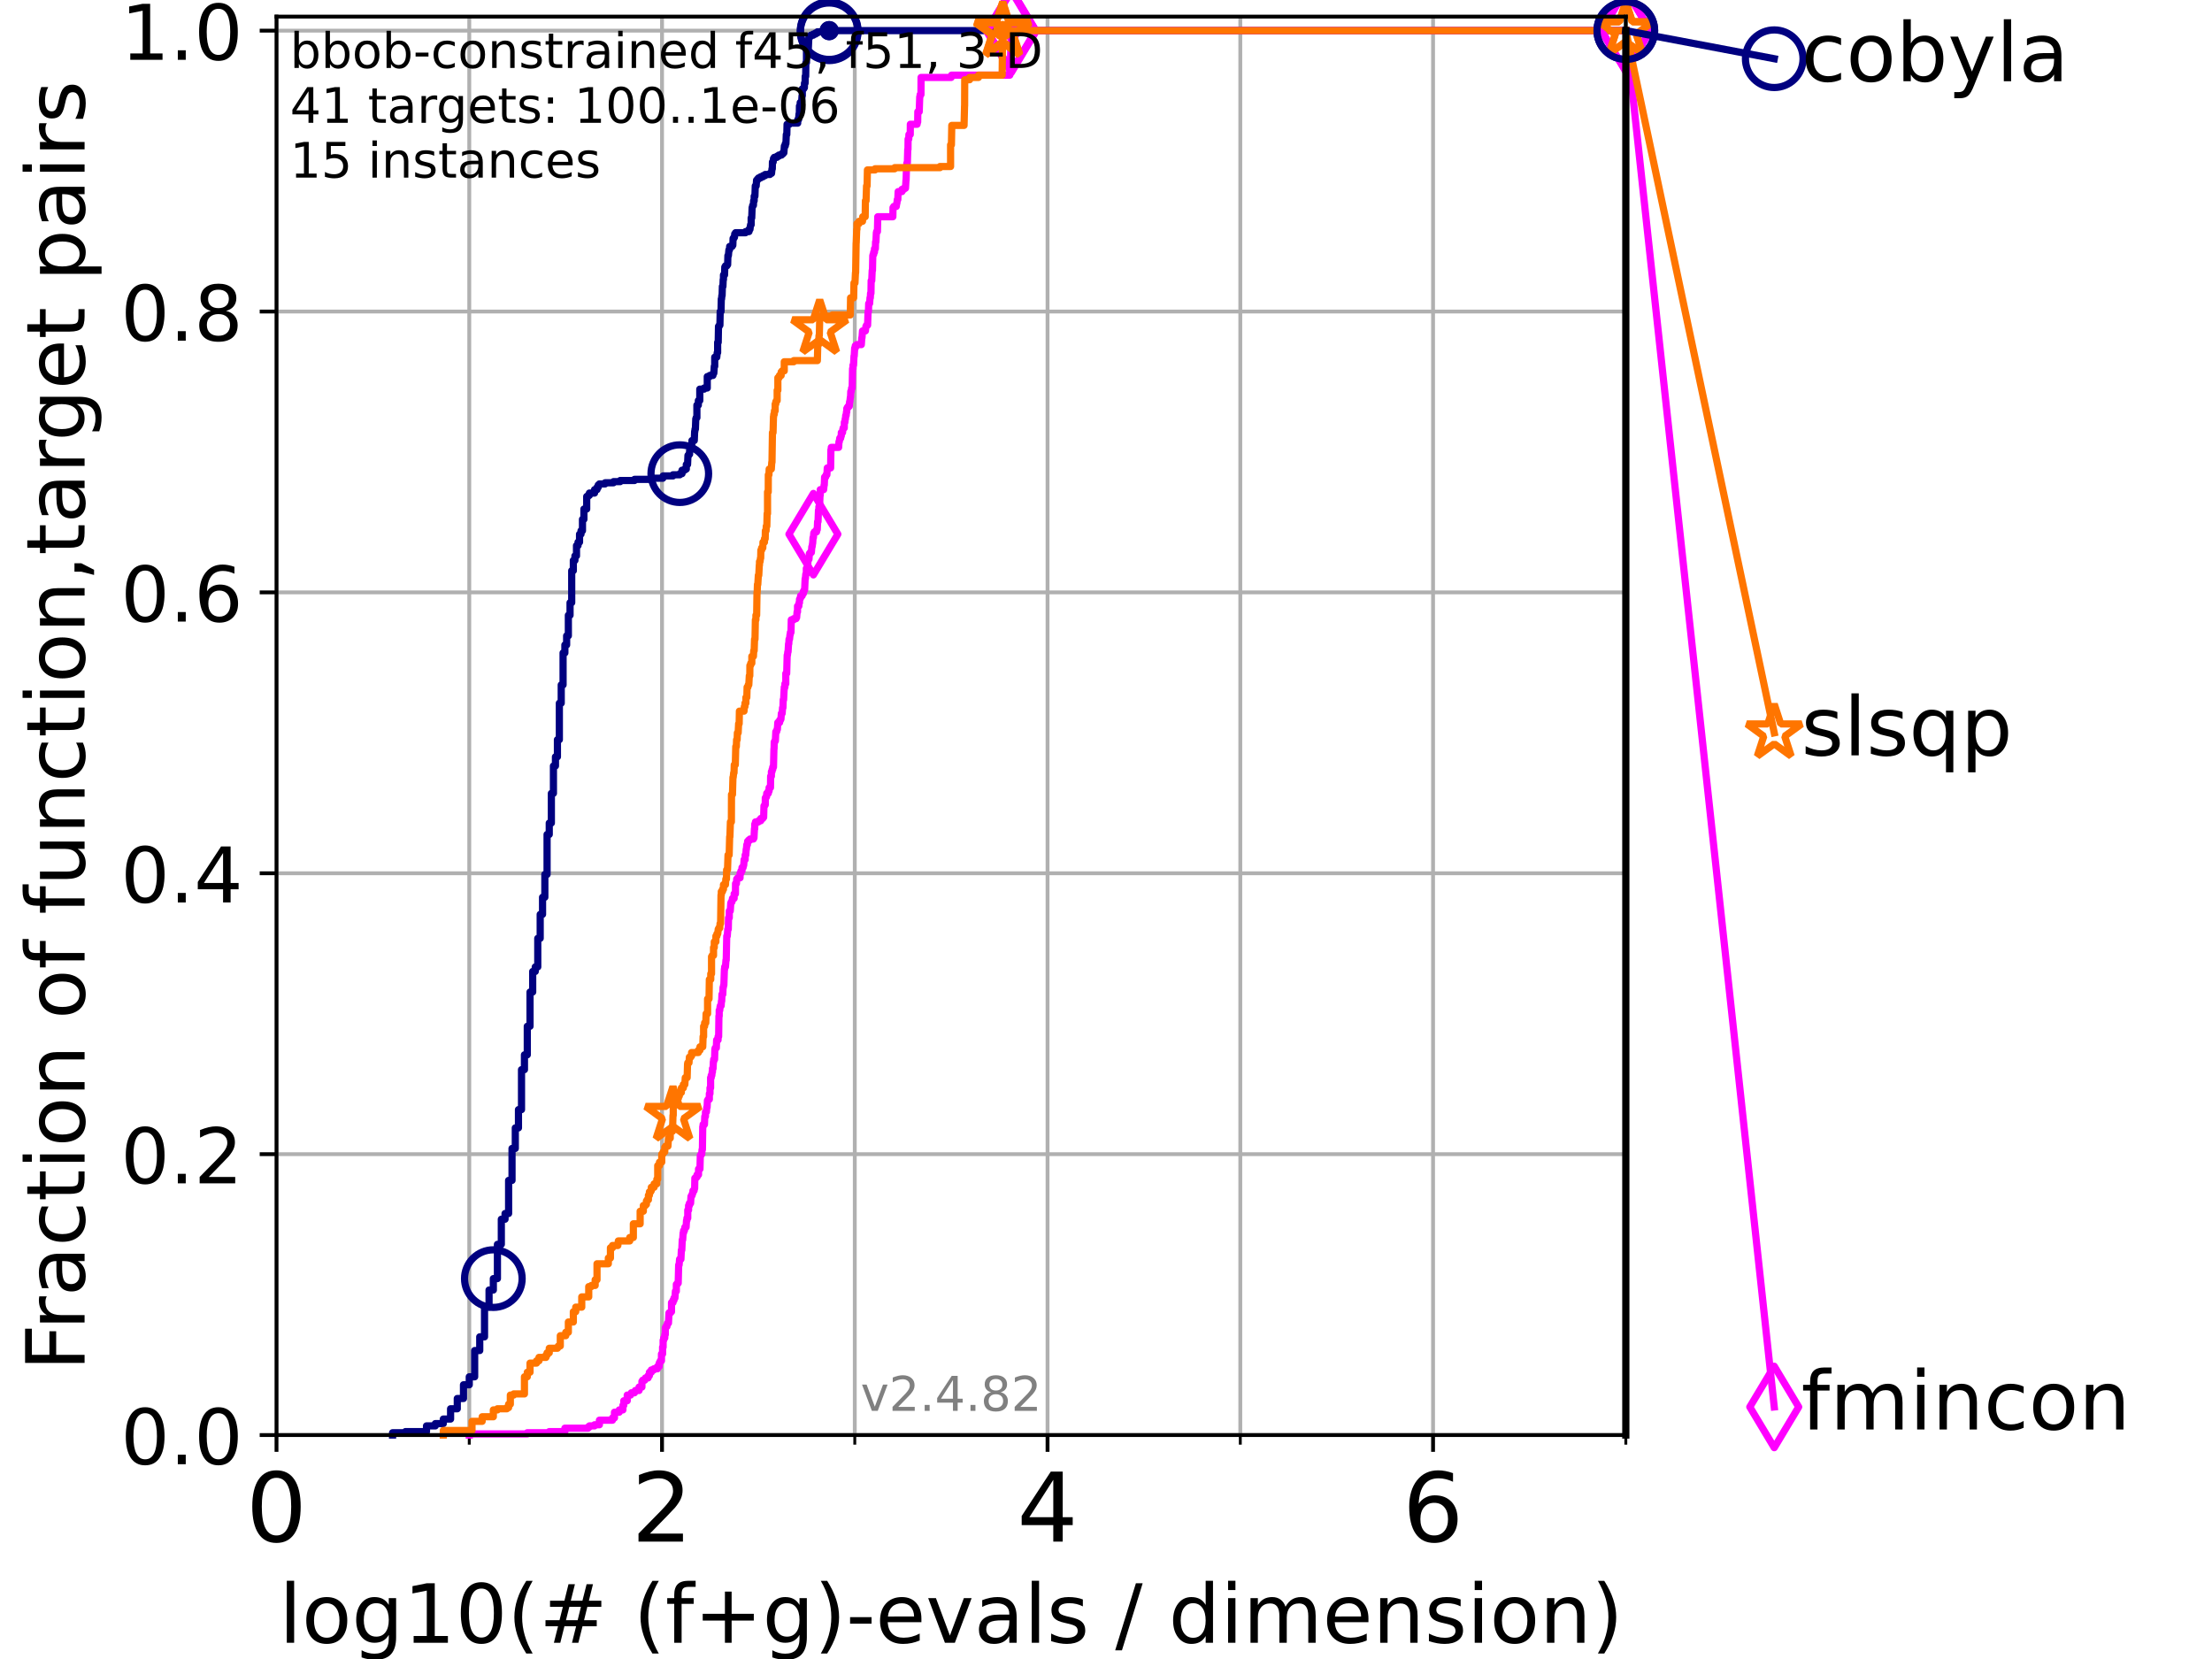 <?xml version="1.0" encoding="utf-8" standalone="no"?>
<!DOCTYPE svg PUBLIC "-//W3C//DTD SVG 1.1//EN"
  "http://www.w3.org/Graphics/SVG/1.1/DTD/svg11.dtd">
<!-- Created with matplotlib (https://matplotlib.org/) -->
<svg height="345.6pt" version="1.1" viewBox="0 0 460.8 345.6" width="460.8pt" xmlns="http://www.w3.org/2000/svg" xmlns:xlink="http://www.w3.org/1999/xlink">
 <defs>
  <style type="text/css">*{stroke-linecap:butt;stroke-linejoin:round;}</style>
 </defs>
 <g id="figure_1">
  <g id="patch_1">
   <path d="M 0 345.6 
L 460.8 345.6 
L 460.8 0 
L 0 0 
z
" style="fill:#ffffff;"/>
  </g>
  <g id="axes_1">
   <g id="patch_2">
    <path d="M 57.6 298.944 
L 338.688 298.944 
L 338.688 3.456 
L 57.6 3.456 
z
" style="fill:#ffffff;"/>
   </g>
   <g id="matplotlib.axis_1">
    <g id="xtick_1">
     <g id="line2d_1">
      <path clip-path="url(#pae834fd24d)" d="M 57.6 298.944 
L 57.6 3.456 
" style="fill:none;stroke:#b0b0b0;stroke-linecap:square;stroke-width:0.8;"/>
     </g>
     <g id="line2d_2">
      <defs>
       <path d="M 0 0 
L 0 3.5 
" id="m27e78ffd03" style="stroke:#000000;stroke-width:0.8;"/>
      </defs>
      <g>
       <use style="stroke:#000000;stroke-width:0.8;" x="57.6" xlink:href="#m27e78ffd03" y="298.944"/>
      </g>
     </g>
     <g id="text_1">
      <!-- 0 -->
      <g transform="translate(51.237 321.141)scale(0.2 -0.2)">
       <defs>
        <path d="M 31.781 66.406 
Q 24.172 66.406 20.328 58.906 
Q 16.5 51.422 16.5 36.375 
Q 16.5 21.391 20.328 13.891 
Q 24.172 6.391 31.781 6.391 
Q 39.453 6.391 43.281 13.891 
Q 47.125 21.391 47.125 36.375 
Q 47.125 51.422 43.281 58.906 
Q 39.453 66.406 31.781 66.406 
z
M 31.781 74.219 
Q 44.047 74.219 50.516 64.516 
Q 56.984 54.828 56.984 36.375 
Q 56.984 17.969 50.516 8.266 
Q 44.047 -1.422 31.781 -1.422 
Q 19.531 -1.422 13.062 8.266 
Q 6.594 17.969 6.594 36.375 
Q 6.594 54.828 13.062 64.516 
Q 19.531 74.219 31.781 74.219 
z
" id="DejaVuSans-48"/>
       </defs>
       <use xlink:href="#DejaVuSans-48"/>
      </g>
     </g>
    </g>
    <g id="xtick_2">
     <g id="line2d_3">
      <path clip-path="url(#pae834fd24d)" d="M 137.911 298.944 
L 137.911 3.456 
" style="fill:none;stroke:#b0b0b0;stroke-linecap:square;stroke-width:0.8;"/>
     </g>
     <g id="line2d_4">
      <g>
       <use style="stroke:#000000;stroke-width:0.8;" x="137.911" xlink:href="#m27e78ffd03" y="298.944"/>
      </g>
     </g>
     <g id="text_2">
      <!-- 2 -->
      <g transform="translate(131.548 321.141)scale(0.2 -0.2)">
       <defs>
        <path d="M 19.188 8.297 
L 53.609 8.297 
L 53.609 0 
L 7.328 0 
L 7.328 8.297 
Q 12.938 14.109 22.625 23.891 
Q 32.328 33.688 34.812 36.531 
Q 39.547 41.844 41.422 45.531 
Q 43.312 49.219 43.312 52.781 
Q 43.312 58.594 39.234 62.25 
Q 35.156 65.922 28.609 65.922 
Q 23.969 65.922 18.812 64.312 
Q 13.672 62.703 7.812 59.422 
L 7.812 69.391 
Q 13.766 71.781 18.938 73 
Q 24.125 74.219 28.422 74.219 
Q 39.75 74.219 46.484 68.547 
Q 53.219 62.891 53.219 53.422 
Q 53.219 48.922 51.531 44.891 
Q 49.859 40.875 45.406 35.406 
Q 44.188 33.984 37.641 27.219 
Q 31.109 20.453 19.188 8.297 
z
" id="DejaVuSans-50"/>
       </defs>
       <use xlink:href="#DejaVuSans-50"/>
      </g>
     </g>
    </g>
    <g id="xtick_3">
     <g id="line2d_5">
      <path clip-path="url(#pae834fd24d)" d="M 218.222 298.944 
L 218.222 3.456 
" style="fill:none;stroke:#b0b0b0;stroke-linecap:square;stroke-width:0.8;"/>
     </g>
     <g id="line2d_6">
      <g>
       <use style="stroke:#000000;stroke-width:0.8;" x="218.222" xlink:href="#m27e78ffd03" y="298.944"/>
      </g>
     </g>
     <g id="text_3">
      <!-- 4 -->
      <g transform="translate(211.859 321.141)scale(0.2 -0.2)">
       <defs>
        <path d="M 37.797 64.312 
L 12.891 25.391 
L 37.797 25.391 
z
M 35.203 72.906 
L 47.609 72.906 
L 47.609 25.391 
L 58.016 25.391 
L 58.016 17.188 
L 47.609 17.188 
L 47.609 0 
L 37.797 0 
L 37.797 17.188 
L 4.891 17.188 
L 4.891 26.703 
z
" id="DejaVuSans-52"/>
       </defs>
       <use xlink:href="#DejaVuSans-52"/>
      </g>
     </g>
    </g>
    <g id="xtick_4">
     <g id="line2d_7">
      <path clip-path="url(#pae834fd24d)" d="M 298.533 298.944 
L 298.533 3.456 
" style="fill:none;stroke:#b0b0b0;stroke-linecap:square;stroke-width:0.8;"/>
     </g>
     <g id="line2d_8">
      <g>
       <use style="stroke:#000000;stroke-width:0.8;" x="298.533" xlink:href="#m27e78ffd03" y="298.944"/>
      </g>
     </g>
     <g id="text_4">
      <!-- 6 -->
      <g transform="translate(292.17 321.141)scale(0.2 -0.2)">
       <defs>
        <path d="M 33.016 40.375 
Q 26.375 40.375 22.484 35.828 
Q 18.609 31.297 18.609 23.391 
Q 18.609 15.531 22.484 10.953 
Q 26.375 6.391 33.016 6.391 
Q 39.656 6.391 43.531 10.953 
Q 47.406 15.531 47.406 23.391 
Q 47.406 31.297 43.531 35.828 
Q 39.656 40.375 33.016 40.375 
z
M 52.594 71.297 
L 52.594 62.312 
Q 48.875 64.062 45.094 64.984 
Q 41.312 65.922 37.594 65.922 
Q 27.828 65.922 22.672 59.328 
Q 17.531 52.734 16.797 39.406 
Q 19.672 43.656 24.016 45.922 
Q 28.375 48.188 33.594 48.188 
Q 44.578 48.188 50.953 41.516 
Q 57.328 34.859 57.328 23.391 
Q 57.328 12.156 50.688 5.359 
Q 44.047 -1.422 33.016 -1.422 
Q 20.359 -1.422 13.672 8.266 
Q 6.984 17.969 6.984 36.375 
Q 6.984 53.656 15.188 63.938 
Q 23.391 74.219 37.203 74.219 
Q 40.922 74.219 44.703 73.484 
Q 48.484 72.75 52.594 71.297 
z
" id="DejaVuSans-54"/>
       </defs>
       <use xlink:href="#DejaVuSans-54"/>
      </g>
     </g>
    </g>
    <g id="xtick_5">
     <g id="line2d_9">
      <path clip-path="url(#pae834fd24d)" d="M 97.755 298.944 
L 97.755 3.456 
" style="fill:none;stroke:#b0b0b0;stroke-linecap:square;stroke-width:0.8;"/>
     </g>
     <g id="line2d_10">
      <defs>
       <path d="M 0 0 
L 0 2 
" id="m093bdbd6a5" style="stroke:#000000;stroke-width:0.6;"/>
      </defs>
      <g>
       <use style="stroke:#000000;stroke-width:0.6;" x="97.755" xlink:href="#m093bdbd6a5" y="298.944"/>
      </g>
     </g>
    </g>
    <g id="xtick_6">
     <g id="line2d_11">
      <path clip-path="url(#pae834fd24d)" d="M 178.066 298.944 
L 178.066 3.456 
" style="fill:none;stroke:#b0b0b0;stroke-linecap:square;stroke-width:0.8;"/>
     </g>
     <g id="line2d_12">
      <g>
       <use style="stroke:#000000;stroke-width:0.6;" x="178.066" xlink:href="#m093bdbd6a5" y="298.944"/>
      </g>
     </g>
    </g>
    <g id="xtick_7">
     <g id="line2d_13">
      <path clip-path="url(#pae834fd24d)" d="M 258.377 298.944 
L 258.377 3.456 
" style="fill:none;stroke:#b0b0b0;stroke-linecap:square;stroke-width:0.8;"/>
     </g>
     <g id="line2d_14">
      <g>
       <use style="stroke:#000000;stroke-width:0.6;" x="258.377" xlink:href="#m093bdbd6a5" y="298.944"/>
      </g>
     </g>
    </g>
    <g id="xtick_8">
     <g id="line2d_15">
      <path clip-path="url(#pae834fd24d)" d="M 338.688 298.944 
L 338.688 3.456 
" style="fill:none;stroke:#b0b0b0;stroke-linecap:square;stroke-width:0.8;"/>
     </g>
     <g id="line2d_16">
      <g>
       <use style="stroke:#000000;stroke-width:0.6;" x="338.688" xlink:href="#m093bdbd6a5" y="298.944"/>
      </g>
     </g>
    </g>
    <g id="text_5">
     <!-- log10(# (f+g)-evals / dimension) -->
     <g transform="translate(58.145 342.218)scale(0.17 -0.17)">
      <defs>
       <path d="M 9.422 75.984 
L 18.406 75.984 
L 18.406 0 
L 9.422 0 
z
" id="DejaVuSans-108"/>
       <path d="M 30.609 48.391 
Q 23.391 48.391 19.188 42.75 
Q 14.984 37.109 14.984 27.297 
Q 14.984 17.484 19.156 11.844 
Q 23.344 6.203 30.609 6.203 
Q 37.797 6.203 41.984 11.859 
Q 46.188 17.531 46.188 27.297 
Q 46.188 37.016 41.984 42.703 
Q 37.797 48.391 30.609 48.391 
z
M 30.609 56 
Q 42.328 56 49.016 48.375 
Q 55.719 40.766 55.719 27.297 
Q 55.719 13.875 49.016 6.219 
Q 42.328 -1.422 30.609 -1.422 
Q 18.844 -1.422 12.172 6.219 
Q 5.516 13.875 5.516 27.297 
Q 5.516 40.766 12.172 48.375 
Q 18.844 56 30.609 56 
z
" id="DejaVuSans-111"/>
       <path d="M 45.406 27.984 
Q 45.406 37.75 41.375 43.109 
Q 37.359 48.484 30.078 48.484 
Q 22.859 48.484 18.828 43.109 
Q 14.797 37.75 14.797 27.984 
Q 14.797 18.266 18.828 12.891 
Q 22.859 7.516 30.078 7.516 
Q 37.359 7.516 41.375 12.891 
Q 45.406 18.266 45.406 27.984 
z
M 54.391 6.781 
Q 54.391 -7.172 48.188 -13.984 
Q 42 -20.797 29.203 -20.797 
Q 24.469 -20.797 20.266 -20.094 
Q 16.062 -19.391 12.109 -17.922 
L 12.109 -9.188 
Q 16.062 -11.328 19.922 -12.344 
Q 23.781 -13.375 27.781 -13.375 
Q 36.625 -13.375 41.016 -8.766 
Q 45.406 -4.156 45.406 5.172 
L 45.406 9.625 
Q 42.625 4.781 38.281 2.391 
Q 33.938 0 27.875 0 
Q 17.828 0 11.672 7.656 
Q 5.516 15.328 5.516 27.984 
Q 5.516 40.672 11.672 48.328 
Q 17.828 56 27.875 56 
Q 33.938 56 38.281 53.609 
Q 42.625 51.219 45.406 46.391 
L 45.406 54.688 
L 54.391 54.688 
z
" id="DejaVuSans-103"/>
       <path d="M 12.406 8.297 
L 28.516 8.297 
L 28.516 63.922 
L 10.984 60.406 
L 10.984 69.391 
L 28.422 72.906 
L 38.281 72.906 
L 38.281 8.297 
L 54.391 8.297 
L 54.391 0 
L 12.406 0 
z
" id="DejaVuSans-49"/>
       <path d="M 31 75.875 
Q 24.469 64.656 21.281 53.656 
Q 18.109 42.672 18.109 31.391 
Q 18.109 20.125 21.312 9.062 
Q 24.516 -2 31 -13.188 
L 23.188 -13.188 
Q 15.875 -1.703 12.234 9.375 
Q 8.594 20.453 8.594 31.391 
Q 8.594 42.281 12.203 53.312 
Q 15.828 64.359 23.188 75.875 
z
" id="DejaVuSans-40"/>
       <path d="M 51.125 44 
L 36.922 44 
L 32.812 27.688 
L 47.125 27.688 
z
M 43.797 71.781 
L 38.719 51.516 
L 52.984 51.516 
L 58.109 71.781 
L 65.922 71.781 
L 60.891 51.516 
L 76.125 51.516 
L 76.125 44 
L 58.984 44 
L 54.984 27.688 
L 70.516 27.688 
L 70.516 20.219 
L 53.078 20.219 
L 48 0 
L 40.188 0 
L 45.219 20.219 
L 30.906 20.219 
L 25.875 0 
L 18.016 0 
L 23.094 20.219 
L 7.719 20.219 
L 7.719 27.688 
L 24.906 27.688 
L 29 44 
L 13.281 44 
L 13.281 51.516 
L 30.906 51.516 
L 35.891 71.781 
z
" id="DejaVuSans-35"/>
       <path id="DejaVuSans-32"/>
       <path d="M 37.109 75.984 
L 37.109 68.5 
L 28.516 68.5 
Q 23.688 68.5 21.797 66.547 
Q 19.922 64.594 19.922 59.516 
L 19.922 54.688 
L 34.719 54.688 
L 34.719 47.703 
L 19.922 47.703 
L 19.922 0 
L 10.891 0 
L 10.891 47.703 
L 2.297 47.703 
L 2.297 54.688 
L 10.891 54.688 
L 10.891 58.5 
Q 10.891 67.625 15.141 71.797 
Q 19.391 75.984 28.609 75.984 
z
" id="DejaVuSans-102"/>
       <path d="M 46 62.703 
L 46 35.5 
L 73.188 35.5 
L 73.188 27.203 
L 46 27.203 
L 46 0 
L 37.797 0 
L 37.797 27.203 
L 10.594 27.203 
L 10.594 35.5 
L 37.797 35.5 
L 37.797 62.703 
z
" id="DejaVuSans-43"/>
       <path d="M 8.016 75.875 
L 15.828 75.875 
Q 23.141 64.359 26.781 53.312 
Q 30.422 42.281 30.422 31.391 
Q 30.422 20.453 26.781 9.375 
Q 23.141 -1.703 15.828 -13.188 
L 8.016 -13.188 
Q 14.5 -2 17.703 9.062 
Q 20.906 20.125 20.906 31.391 
Q 20.906 42.672 17.703 53.656 
Q 14.5 64.656 8.016 75.875 
z
" id="DejaVuSans-41"/>
       <path d="M 4.891 31.391 
L 31.203 31.391 
L 31.203 23.391 
L 4.891 23.391 
z
" id="DejaVuSans-45"/>
       <path d="M 56.203 29.594 
L 56.203 25.203 
L 14.891 25.203 
Q 15.484 15.922 20.484 11.062 
Q 25.484 6.203 34.422 6.203 
Q 39.594 6.203 44.453 7.469 
Q 49.312 8.734 54.109 11.281 
L 54.109 2.781 
Q 49.266 0.734 44.188 -0.344 
Q 39.109 -1.422 33.891 -1.422 
Q 20.797 -1.422 13.156 6.188 
Q 5.516 13.812 5.516 26.812 
Q 5.516 40.234 12.766 48.109 
Q 20.016 56 32.328 56 
Q 43.359 56 49.781 48.891 
Q 56.203 41.797 56.203 29.594 
z
M 47.219 32.234 
Q 47.125 39.594 43.094 43.984 
Q 39.062 48.391 32.422 48.391 
Q 24.906 48.391 20.391 44.141 
Q 15.875 39.891 15.188 32.172 
z
" id="DejaVuSans-101"/>
       <path d="M 2.984 54.688 
L 12.5 54.688 
L 29.594 8.797 
L 46.688 54.688 
L 56.203 54.688 
L 35.688 0 
L 23.484 0 
z
" id="DejaVuSans-118"/>
       <path d="M 34.281 27.484 
Q 23.391 27.484 19.188 25 
Q 14.984 22.516 14.984 16.5 
Q 14.984 11.719 18.141 8.906 
Q 21.297 6.109 26.703 6.109 
Q 34.188 6.109 38.703 11.406 
Q 43.219 16.703 43.219 25.484 
L 43.219 27.484 
z
M 52.203 31.203 
L 52.203 0 
L 43.219 0 
L 43.219 8.297 
Q 40.141 3.328 35.547 0.953 
Q 30.953 -1.422 24.312 -1.422 
Q 15.922 -1.422 10.953 3.297 
Q 6 8.016 6 15.922 
Q 6 25.141 12.172 29.828 
Q 18.359 34.516 30.609 34.516 
L 43.219 34.516 
L 43.219 35.406 
Q 43.219 41.609 39.141 45 
Q 35.062 48.391 27.688 48.391 
Q 23 48.391 18.547 47.266 
Q 14.109 46.141 10.016 43.891 
L 10.016 52.203 
Q 14.938 54.109 19.578 55.047 
Q 24.219 56 28.609 56 
Q 40.484 56 46.344 49.844 
Q 52.203 43.703 52.203 31.203 
z
" id="DejaVuSans-97"/>
       <path d="M 44.281 53.078 
L 44.281 44.578 
Q 40.484 46.531 36.375 47.5 
Q 32.281 48.484 27.875 48.484 
Q 21.188 48.484 17.844 46.438 
Q 14.5 44.391 14.5 40.281 
Q 14.5 37.156 16.891 35.375 
Q 19.281 33.594 26.516 31.984 
L 29.594 31.297 
Q 39.156 29.25 43.188 25.516 
Q 47.219 21.781 47.219 15.094 
Q 47.219 7.469 41.188 3.016 
Q 35.156 -1.422 24.609 -1.422 
Q 20.219 -1.422 15.453 -0.562 
Q 10.688 0.297 5.422 2 
L 5.422 11.281 
Q 10.406 8.688 15.234 7.391 
Q 20.062 6.109 24.812 6.109 
Q 31.156 6.109 34.562 8.281 
Q 37.984 10.453 37.984 14.406 
Q 37.984 18.062 35.516 20.016 
Q 33.062 21.969 24.703 23.781 
L 21.578 24.516 
Q 13.234 26.266 9.516 29.906 
Q 5.812 33.547 5.812 39.891 
Q 5.812 47.609 11.281 51.797 
Q 16.75 56 26.812 56 
Q 31.781 56 36.172 55.266 
Q 40.578 54.547 44.281 53.078 
z
" id="DejaVuSans-115"/>
       <path d="M 25.391 72.906 
L 33.688 72.906 
L 8.297 -9.281 
L 0 -9.281 
z
" id="DejaVuSans-47"/>
       <path d="M 45.406 46.391 
L 45.406 75.984 
L 54.391 75.984 
L 54.391 0 
L 45.406 0 
L 45.406 8.203 
Q 42.578 3.328 38.25 0.953 
Q 33.938 -1.422 27.875 -1.422 
Q 17.969 -1.422 11.734 6.484 
Q 5.516 14.406 5.516 27.297 
Q 5.516 40.188 11.734 48.094 
Q 17.969 56 27.875 56 
Q 33.938 56 38.25 53.625 
Q 42.578 51.266 45.406 46.391 
z
M 14.797 27.297 
Q 14.797 17.391 18.875 11.75 
Q 22.953 6.109 30.078 6.109 
Q 37.203 6.109 41.297 11.75 
Q 45.406 17.391 45.406 27.297 
Q 45.406 37.203 41.297 42.844 
Q 37.203 48.484 30.078 48.484 
Q 22.953 48.484 18.875 42.844 
Q 14.797 37.203 14.797 27.297 
z
" id="DejaVuSans-100"/>
       <path d="M 9.422 54.688 
L 18.406 54.688 
L 18.406 0 
L 9.422 0 
z
M 9.422 75.984 
L 18.406 75.984 
L 18.406 64.594 
L 9.422 64.594 
z
" id="DejaVuSans-105"/>
       <path d="M 52 44.188 
Q 55.375 50.25 60.062 53.125 
Q 64.75 56 71.094 56 
Q 79.641 56 84.281 50.016 
Q 88.922 44.047 88.922 33.016 
L 88.922 0 
L 79.891 0 
L 79.891 32.719 
Q 79.891 40.578 77.094 44.375 
Q 74.312 48.188 68.609 48.188 
Q 61.625 48.188 57.562 43.547 
Q 53.516 38.922 53.516 30.906 
L 53.516 0 
L 44.484 0 
L 44.484 32.719 
Q 44.484 40.625 41.703 44.406 
Q 38.922 48.188 33.109 48.188 
Q 26.219 48.188 22.156 43.531 
Q 18.109 38.875 18.109 30.906 
L 18.109 0 
L 9.078 0 
L 9.078 54.688 
L 18.109 54.688 
L 18.109 46.188 
Q 21.188 51.219 25.484 53.609 
Q 29.781 56 35.688 56 
Q 41.656 56 45.828 52.969 
Q 50 49.953 52 44.188 
z
" id="DejaVuSans-109"/>
       <path d="M 54.891 33.016 
L 54.891 0 
L 45.906 0 
L 45.906 32.719 
Q 45.906 40.484 42.875 44.328 
Q 39.844 48.188 33.797 48.188 
Q 26.516 48.188 22.312 43.547 
Q 18.109 38.922 18.109 30.906 
L 18.109 0 
L 9.078 0 
L 9.078 54.688 
L 18.109 54.688 
L 18.109 46.188 
Q 21.344 51.125 25.703 53.562 
Q 30.078 56 35.797 56 
Q 45.219 56 50.047 50.172 
Q 54.891 44.344 54.891 33.016 
z
" id="DejaVuSans-110"/>
      </defs>
      <use xlink:href="#DejaVuSans-108"/>
      <use x="27.783" xlink:href="#DejaVuSans-111"/>
      <use x="88.965" xlink:href="#DejaVuSans-103"/>
      <use x="152.441" xlink:href="#DejaVuSans-49"/>
      <use x="216.064" xlink:href="#DejaVuSans-48"/>
      <use x="279.688" xlink:href="#DejaVuSans-40"/>
      <use x="318.701" xlink:href="#DejaVuSans-35"/>
      <use x="402.49" xlink:href="#DejaVuSans-32"/>
      <use x="434.277" xlink:href="#DejaVuSans-40"/>
      <use x="473.291" xlink:href="#DejaVuSans-102"/>
      <use x="508.496" xlink:href="#DejaVuSans-43"/>
      <use x="592.285" xlink:href="#DejaVuSans-103"/>
      <use x="655.762" xlink:href="#DejaVuSans-41"/>
      <use x="694.775" xlink:href="#DejaVuSans-45"/>
      <use x="730.859" xlink:href="#DejaVuSans-101"/>
      <use x="792.383" xlink:href="#DejaVuSans-118"/>
      <use x="851.562" xlink:href="#DejaVuSans-97"/>
      <use x="912.842" xlink:href="#DejaVuSans-108"/>
      <use x="940.625" xlink:href="#DejaVuSans-115"/>
      <use x="992.725" xlink:href="#DejaVuSans-32"/>
      <use x="1024.512" xlink:href="#DejaVuSans-47"/>
      <use x="1058.203" xlink:href="#DejaVuSans-32"/>
      <use x="1089.99" xlink:href="#DejaVuSans-100"/>
      <use x="1153.467" xlink:href="#DejaVuSans-105"/>
      <use x="1181.25" xlink:href="#DejaVuSans-109"/>
      <use x="1278.662" xlink:href="#DejaVuSans-101"/>
      <use x="1340.186" xlink:href="#DejaVuSans-110"/>
      <use x="1403.564" xlink:href="#DejaVuSans-115"/>
      <use x="1455.664" xlink:href="#DejaVuSans-105"/>
      <use x="1483.447" xlink:href="#DejaVuSans-111"/>
      <use x="1544.629" xlink:href="#DejaVuSans-110"/>
      <use x="1608.008" xlink:href="#DejaVuSans-41"/>
     </g>
    </g>
   </g>
   <g id="matplotlib.axis_2">
    <g id="ytick_1">
     <g id="line2d_17">
      <path clip-path="url(#pae834fd24d)" d="M 57.6 298.944 
L 338.688 298.944 
" style="fill:none;stroke:#b0b0b0;stroke-linecap:square;stroke-width:0.8;"/>
     </g>
     <g id="line2d_18">
      <defs>
       <path d="M 0 0 
L -3.5 0 
" id="m1f1325c198" style="stroke:#000000;stroke-width:0.8;"/>
      </defs>
      <g>
       <use style="stroke:#000000;stroke-width:0.8;" x="57.6" xlink:href="#m1f1325c198" y="298.944"/>
      </g>
     </g>
     <g id="text_6">
      <!-- 0.0 -->
      <g transform="translate(25.155 305.023)scale(0.16 -0.16)">
       <defs>
        <path d="M 10.688 12.406 
L 21 12.406 
L 21 0 
L 10.688 0 
z
" id="DejaVuSans-46"/>
       </defs>
       <use xlink:href="#DejaVuSans-48"/>
       <use x="63.623" xlink:href="#DejaVuSans-46"/>
       <use x="95.41" xlink:href="#DejaVuSans-48"/>
      </g>
     </g>
    </g>
    <g id="ytick_2">
     <g id="line2d_19">
      <path clip-path="url(#pae834fd24d)" d="M 57.6 240.432 
L 338.688 240.432 
" style="fill:none;stroke:#b0b0b0;stroke-linecap:square;stroke-width:0.8;"/>
     </g>
     <g id="line2d_20">
      <g>
       <use style="stroke:#000000;stroke-width:0.8;" x="57.6" xlink:href="#m1f1325c198" y="240.432"/>
      </g>
     </g>
     <g id="text_7">
      <!-- 0.2 -->
      <g transform="translate(25.155 246.51)scale(0.16 -0.16)">
       <use xlink:href="#DejaVuSans-48"/>
       <use x="63.623" xlink:href="#DejaVuSans-46"/>
       <use x="95.41" xlink:href="#DejaVuSans-50"/>
      </g>
     </g>
    </g>
    <g id="ytick_3">
     <g id="line2d_21">
      <path clip-path="url(#pae834fd24d)" d="M 57.6 181.919 
L 338.688 181.919 
" style="fill:none;stroke:#b0b0b0;stroke-linecap:square;stroke-width:0.8;"/>
     </g>
     <g id="line2d_22">
      <g>
       <use style="stroke:#000000;stroke-width:0.8;" x="57.6" xlink:href="#m1f1325c198" y="181.919"/>
      </g>
     </g>
     <g id="text_8">
      <!-- 0.4 -->
      <g transform="translate(25.155 187.998)scale(0.16 -0.16)">
       <use xlink:href="#DejaVuSans-48"/>
       <use x="63.623" xlink:href="#DejaVuSans-46"/>
       <use x="95.41" xlink:href="#DejaVuSans-52"/>
      </g>
     </g>
    </g>
    <g id="ytick_4">
     <g id="line2d_23">
      <path clip-path="url(#pae834fd24d)" d="M 57.6 123.407 
L 338.688 123.407 
" style="fill:none;stroke:#b0b0b0;stroke-linecap:square;stroke-width:0.8;"/>
     </g>
     <g id="line2d_24">
      <g>
       <use style="stroke:#000000;stroke-width:0.8;" x="57.6" xlink:href="#m1f1325c198" y="123.407"/>
      </g>
     </g>
     <g id="text_9">
      <!-- 0.6 -->
      <g transform="translate(25.155 129.485)scale(0.16 -0.16)">
       <use xlink:href="#DejaVuSans-48"/>
       <use x="63.623" xlink:href="#DejaVuSans-46"/>
       <use x="95.41" xlink:href="#DejaVuSans-54"/>
      </g>
     </g>
    </g>
    <g id="ytick_5">
     <g id="line2d_25">
      <path clip-path="url(#pae834fd24d)" d="M 57.6 64.894 
L 338.688 64.894 
" style="fill:none;stroke:#b0b0b0;stroke-linecap:square;stroke-width:0.8;"/>
     </g>
     <g id="line2d_26">
      <g>
       <use style="stroke:#000000;stroke-width:0.8;" x="57.6" xlink:href="#m1f1325c198" y="64.894"/>
      </g>
     </g>
     <g id="text_10">
      <!-- 0.8 -->
      <g transform="translate(25.155 70.973)scale(0.16 -0.16)">
       <defs>
        <path d="M 31.781 34.625 
Q 24.75 34.625 20.719 30.859 
Q 16.703 27.094 16.703 20.516 
Q 16.703 13.922 20.719 10.156 
Q 24.75 6.391 31.781 6.391 
Q 38.812 6.391 42.859 10.172 
Q 46.922 13.969 46.922 20.516 
Q 46.922 27.094 42.891 30.859 
Q 38.875 34.625 31.781 34.625 
z
M 21.922 38.812 
Q 15.578 40.375 12.031 44.719 
Q 8.5 49.078 8.5 55.328 
Q 8.5 64.062 14.719 69.141 
Q 20.953 74.219 31.781 74.219 
Q 42.672 74.219 48.875 69.141 
Q 55.078 64.062 55.078 55.328 
Q 55.078 49.078 51.531 44.719 
Q 48 40.375 41.703 38.812 
Q 48.828 37.156 52.797 32.312 
Q 56.781 27.484 56.781 20.516 
Q 56.781 9.906 50.312 4.234 
Q 43.844 -1.422 31.781 -1.422 
Q 19.734 -1.422 13.25 4.234 
Q 6.781 9.906 6.781 20.516 
Q 6.781 27.484 10.781 32.312 
Q 14.797 37.156 21.922 38.812 
z
M 18.312 54.391 
Q 18.312 48.734 21.844 45.562 
Q 25.391 42.391 31.781 42.391 
Q 38.141 42.391 41.719 45.562 
Q 45.312 48.734 45.312 54.391 
Q 45.312 60.062 41.719 63.234 
Q 38.141 66.406 31.781 66.406 
Q 25.391 66.406 21.844 63.234 
Q 18.312 60.062 18.312 54.391 
z
" id="DejaVuSans-56"/>
       </defs>
       <use xlink:href="#DejaVuSans-48"/>
       <use x="63.623" xlink:href="#DejaVuSans-46"/>
       <use x="95.41" xlink:href="#DejaVuSans-56"/>
      </g>
     </g>
    </g>
    <g id="ytick_6">
     <g id="line2d_27">
      <path clip-path="url(#pae834fd24d)" d="M 57.6 6.382 
L 338.688 6.382 
" style="fill:none;stroke:#b0b0b0;stroke-linecap:square;stroke-width:0.8;"/>
     </g>
     <g id="line2d_28">
      <g>
       <use style="stroke:#000000;stroke-width:0.8;" x="57.6" xlink:href="#m1f1325c198" y="6.382"/>
      </g>
     </g>
     <g id="text_11">
      <!-- 1.0 -->
      <g transform="translate(25.155 12.46)scale(0.16 -0.16)">
       <use xlink:href="#DejaVuSans-49"/>
       <use x="63.623" xlink:href="#DejaVuSans-46"/>
       <use x="95.41" xlink:href="#DejaVuSans-48"/>
      </g>
     </g>
    </g>
    <g id="text_12">
     <!-- Fraction of function,target pairs -->
     <g transform="translate(17.62 285.585)rotate(-90)scale(0.17 -0.17)">
      <defs>
       <path d="M 9.812 72.906 
L 51.703 72.906 
L 51.703 64.594 
L 19.672 64.594 
L 19.672 43.109 
L 48.578 43.109 
L 48.578 34.812 
L 19.672 34.812 
L 19.672 0 
L 9.812 0 
z
" id="DejaVuSans-70"/>
       <path d="M 41.109 46.297 
Q 39.594 47.172 37.812 47.578 
Q 36.031 48 33.891 48 
Q 26.266 48 22.188 43.047 
Q 18.109 38.094 18.109 28.812 
L 18.109 0 
L 9.078 0 
L 9.078 54.688 
L 18.109 54.688 
L 18.109 46.188 
Q 20.953 51.172 25.484 53.578 
Q 30.031 56 36.531 56 
Q 37.453 56 38.578 55.875 
Q 39.703 55.766 41.062 55.516 
z
" id="DejaVuSans-114"/>
       <path d="M 48.781 52.594 
L 48.781 44.188 
Q 44.969 46.297 41.141 47.344 
Q 37.312 48.391 33.406 48.391 
Q 24.656 48.391 19.812 42.844 
Q 14.984 37.312 14.984 27.297 
Q 14.984 17.281 19.812 11.734 
Q 24.656 6.203 33.406 6.203 
Q 37.312 6.203 41.141 7.25 
Q 44.969 8.297 48.781 10.406 
L 48.781 2.094 
Q 45.016 0.344 40.984 -0.531 
Q 36.969 -1.422 32.422 -1.422 
Q 20.062 -1.422 12.781 6.344 
Q 5.516 14.109 5.516 27.297 
Q 5.516 40.672 12.859 48.328 
Q 20.219 56 33.016 56 
Q 37.156 56 41.109 55.141 
Q 45.062 54.297 48.781 52.594 
z
" id="DejaVuSans-99"/>
       <path d="M 18.312 70.219 
L 18.312 54.688 
L 36.812 54.688 
L 36.812 47.703 
L 18.312 47.703 
L 18.312 18.016 
Q 18.312 11.328 20.141 9.422 
Q 21.969 7.516 27.594 7.516 
L 36.812 7.516 
L 36.812 0 
L 27.594 0 
Q 17.188 0 13.234 3.875 
Q 9.281 7.766 9.281 18.016 
L 9.281 47.703 
L 2.688 47.703 
L 2.688 54.688 
L 9.281 54.688 
L 9.281 70.219 
z
" id="DejaVuSans-116"/>
       <path d="M 8.5 21.578 
L 8.5 54.688 
L 17.484 54.688 
L 17.484 21.922 
Q 17.484 14.156 20.5 10.266 
Q 23.531 6.391 29.594 6.391 
Q 36.859 6.391 41.078 11.031 
Q 45.312 15.672 45.312 23.688 
L 45.312 54.688 
L 54.297 54.688 
L 54.297 0 
L 45.312 0 
L 45.312 8.406 
Q 42.047 3.422 37.719 1 
Q 33.406 -1.422 27.688 -1.422 
Q 18.266 -1.422 13.375 4.438 
Q 8.5 10.297 8.5 21.578 
z
M 31.109 56 
z
" id="DejaVuSans-117"/>
       <path d="M 11.719 12.406 
L 22.016 12.406 
L 22.016 4 
L 14.016 -11.625 
L 7.719 -11.625 
L 11.719 4 
z
" id="DejaVuSans-44"/>
       <path d="M 18.109 8.203 
L 18.109 -20.797 
L 9.078 -20.797 
L 9.078 54.688 
L 18.109 54.688 
L 18.109 46.391 
Q 20.953 51.266 25.266 53.625 
Q 29.594 56 35.594 56 
Q 45.562 56 51.781 48.094 
Q 58.016 40.188 58.016 27.297 
Q 58.016 14.406 51.781 6.484 
Q 45.562 -1.422 35.594 -1.422 
Q 29.594 -1.422 25.266 0.953 
Q 20.953 3.328 18.109 8.203 
z
M 48.688 27.297 
Q 48.688 37.203 44.609 42.844 
Q 40.531 48.484 33.406 48.484 
Q 26.266 48.484 22.188 42.844 
Q 18.109 37.203 18.109 27.297 
Q 18.109 17.391 22.188 11.75 
Q 26.266 6.109 33.406 6.109 
Q 40.531 6.109 44.609 11.75 
Q 48.688 17.391 48.688 27.297 
z
" id="DejaVuSans-112"/>
      </defs>
      <use xlink:href="#DejaVuSans-70"/>
      <use x="50.27" xlink:href="#DejaVuSans-114"/>
      <use x="91.383" xlink:href="#DejaVuSans-97"/>
      <use x="152.662" xlink:href="#DejaVuSans-99"/>
      <use x="207.643" xlink:href="#DejaVuSans-116"/>
      <use x="246.852" xlink:href="#DejaVuSans-105"/>
      <use x="274.635" xlink:href="#DejaVuSans-111"/>
      <use x="335.816" xlink:href="#DejaVuSans-110"/>
      <use x="399.195" xlink:href="#DejaVuSans-32"/>
      <use x="430.982" xlink:href="#DejaVuSans-111"/>
      <use x="492.164" xlink:href="#DejaVuSans-102"/>
      <use x="527.369" xlink:href="#DejaVuSans-32"/>
      <use x="559.156" xlink:href="#DejaVuSans-102"/>
      <use x="594.361" xlink:href="#DejaVuSans-117"/>
      <use x="657.74" xlink:href="#DejaVuSans-110"/>
      <use x="721.119" xlink:href="#DejaVuSans-99"/>
      <use x="776.1" xlink:href="#DejaVuSans-116"/>
      <use x="815.309" xlink:href="#DejaVuSans-105"/>
      <use x="843.092" xlink:href="#DejaVuSans-111"/>
      <use x="904.273" xlink:href="#DejaVuSans-110"/>
      <use x="967.652" xlink:href="#DejaVuSans-44"/>
      <use x="999.439" xlink:href="#DejaVuSans-116"/>
      <use x="1038.648" xlink:href="#DejaVuSans-97"/>
      <use x="1099.928" xlink:href="#DejaVuSans-114"/>
      <use x="1139.291" xlink:href="#DejaVuSans-103"/>
      <use x="1202.768" xlink:href="#DejaVuSans-101"/>
      <use x="1264.291" xlink:href="#DejaVuSans-116"/>
      <use x="1303.5" xlink:href="#DejaVuSans-32"/>
      <use x="1335.287" xlink:href="#DejaVuSans-112"/>
      <use x="1398.764" xlink:href="#DejaVuSans-97"/>
      <use x="1460.043" xlink:href="#DejaVuSans-105"/>
      <use x="1487.826" xlink:href="#DejaVuSans-114"/>
      <use x="1528.939" xlink:href="#DejaVuSans-115"/>
     </g>
    </g>
   </g>
   <g id="line2d_29">
    <defs>
     <path d="M 0 1.5 
C 0.398 1.5 0.779 1.342 1.061 1.061 
C 1.342 0.779 1.5 0.398 1.5 0 
C 1.5 -0.398 1.342 -0.779 1.061 -1.061 
C 0.779 -1.342 0.398 -1.5 0 -1.5 
C -0.398 -1.5 -0.779 -1.342 -1.061 -1.061 
C -1.342 -0.779 -1.5 -0.398 -1.5 0 
C -1.5 0.398 -1.342 0.779 -1.061 1.061 
C -0.779 1.342 -0.398 1.5 0 1.5 
z
" id="m369af1ffe1" style="stroke:#000080;"/>
    </defs>
    <g>
     <use style="fill:#000080;stroke:#000080;" x="172.729" xlink:href="#m369af1ffe1" y="6.382"/>
     <use style="fill:#000080;stroke:#000080;" x="172.729" xlink:href="#m369af1ffe1" y="6.382"/>
    </g>
   </g>
   <g id="line2d_30">
    <path d="M 81.776 298.944 
L 81.776 298.468 
L 84.464 298.468 
L 84.464 298.23 
L 88.847 298.23 
L 88.847 297.041 
L 90.684 297.041 
L 90.684 296.565 
L 92.347 296.565 
L 92.347 295.614 
L 93.864 295.614 
L 93.864 293.473 
L 95.26 293.473 
L 95.26 291.333 
L 96.552 291.333 
L 96.552 288.478 
L 97.755 288.478 
L 97.755 286.813 
L 98.881 286.813 
L 98.881 281.343 
L 99.938 281.343 
L 99.938 278.488 
L 100.935 278.488 
L 100.935 272.304 
L 101.878 272.304 
L 101.878 268.736 
L 102.772 268.736 
L 102.772 266.358 
L 103.623 266.358 
L 103.623 259.222 
L 104.435 259.222 
L 104.435 253.989 
L 105.21 253.989 
L 105.21 252.8 
L 105.952 252.8 
L 105.952 245.902 
L 106.664 245.902 
L 106.664 239.242 
L 107.348 239.242 
L 107.348 234.961 
L 108.006 234.961 
L 108.006 231.155 
L 108.64 231.155 
L 108.64 222.83 
L 109.252 222.83 
L 109.252 219.738 
L 109.843 219.738 
L 109.843 213.792 
L 110.415 213.792 
L 110.415 206.656 
L 110.969 206.656 
L 110.969 202.375 
L 111.506 202.375 
L 111.506 201.423 
L 112.026 201.423 
L 112.026 195.477 
L 112.532 195.477 
L 112.532 190.482 
L 113.023 190.482 
L 113.023 186.914 
L 113.501 186.914 
L 113.501 182.157 
L 113.966 182.157 
L 113.966 173.832 
L 114.419 173.832 
L 114.419 171.453 
L 114.86 171.453 
L 114.86 165.269 
L 115.291 165.269 
L 115.291 159.561 
L 115.711 159.561 
L 115.711 157.658 
L 116.122 157.658 
L 116.122 154.09 
L 116.523 154.09 
L 116.523 146.479 
L 116.914 146.479 
L 116.914 142.673 
L 117.298 142.673 
L 117.298 136.013 
L 117.673 136.013 
L 117.673 134.348 
L 118.04 134.348 
L 118.04 132.445 
L 118.4 132.445 
L 118.4 128.164 
L 118.752 128.164 
L 118.752 125.547 
L 119.097 125.547 
L 119.097 118.887 
L 119.436 118.887 
L 119.436 116.747 
L 119.768 116.747 
L 119.768 115.795 
L 120.094 115.795 
L 120.094 113.654 
L 120.414 113.654 
L 120.414 112.941 
L 120.728 112.941 
L 120.728 111.276 
L 121.037 111.276 
L 121.037 110.562 
L 121.34 110.562 
L 121.34 108.184 
L 121.638 108.184 
L 121.638 106.043 
L 122.22 106.043 
L 122.22 103.427 
L 122.503 103.427 
L 122.503 103.189 
L 122.782 103.189 
L 122.782 102.713 
L 123.856 102.713 
L 123.856 102 
L 124.369 102 
L 124.369 101.524 
L 124.62 101.524 
L 124.62 101.048 
L 124.867 101.048 
L 124.867 100.81 
L 126.054 100.81 
L 126.054 100.572 
L 127.799 100.572 
L 127.799 100.335 
L 129.195 100.335 
L 129.195 100.097 
L 132.182 100.097 
L 132.182 99.859 
L 135.682 99.859 
L 135.682 99.621 
L 138.084 99.621 
L 138.142 99.145 
L 140.196 99.145 
L 140.196 98.907 
L 141.615 98.907 
L 141.615 98.67 
L 142.079 98.67 
L 142.079 97.956 
L 142.62 97.956 
L 142.62 97.718 
L 142.971 97.718 
L 142.971 96.767 
L 143.23 96.767 
L 143.316 94.864 
L 143.486 94.864 
L 143.486 94.626 
L 143.654 94.626 
L 143.654 93.912 
L 143.779 93.912 
L 143.82 93.437 
L 144.067 93.437 
L 144.148 91.772 
L 144.63 91.772 
L 144.708 89.869 
L 144.748 89.869 
L 144.787 89.393 
L 144.865 89.393 
L 144.943 87.253 
L 145.021 87.253 
L 145.021 87.015 
L 145.175 87.015 
L 145.175 84.398 
L 145.479 84.398 
L 145.479 83.447 
L 145.777 83.447 
L 145.777 81.068 
L 146.679 81.068 
L 146.679 80.83 
L 147.335 80.83 
L 147.335 78.452 
L 147.835 78.452 
L 147.835 78.214 
L 148.513 78.214 
L 148.576 77.738 
L 148.702 77.738 
L 148.796 76.311 
L 148.889 76.311 
L 148.889 74.408 
L 149.317 74.408 
L 149.408 73.457 
L 149.498 73.457 
L 149.498 71.316 
L 149.617 71.316 
L 149.676 67.986 
L 149.824 67.986 
L 149.824 67.748 
L 149.97 67.748 
L 150.028 64.894 
L 150.201 64.894 
L 150.258 62.278 
L 150.316 62.278 
L 150.373 61.564 
L 150.429 61.564 
L 150.486 59.661 
L 150.599 59.661 
L 150.655 58.234 
L 150.711 58.234 
L 150.711 57.283 
L 150.933 57.283 
L 150.988 55.618 
L 151.124 55.618 
L 151.124 55.38 
L 151.422 55.38 
L 151.422 55.142 
L 151.582 55.142 
L 151.635 53.239 
L 151.74 53.239 
L 151.845 52.05 
L 151.975 52.05 
L 152.001 51.336 
L 152.512 51.336 
L 152.512 51.098 
L 152.662 51.098 
L 152.712 49.671 
L 152.861 49.671 
L 152.861 49.433 
L 153.008 49.433 
L 153.057 48.72 
L 153.227 48.72 
L 153.227 48.482 
L 155.318 48.482 
L 155.318 48.244 
L 156.032 48.244 
L 156.032 47.768 
L 156.236 47.768 
L 156.318 47.055 
L 156.358 47.055 
L 156.358 46.817 
L 156.479 46.817 
L 156.479 45.39 
L 156.599 45.39 
L 156.678 43.249 
L 156.718 43.249 
L 156.796 42.774 
L 156.953 42.774 
L 156.992 41.822 
L 157.109 41.822 
L 157.109 40.871 
L 157.263 40.871 
L 157.339 38.73 
L 157.529 38.73 
L 157.604 37.541 
L 157.791 37.541 
L 157.791 37.303 
L 158.013 37.303 
L 158.013 37.065 
L 158.448 37.065 
L 158.448 36.827 
L 158.942 36.827 
L 158.942 36.589 
L 159.389 36.589 
L 159.389 36.351 
L 160.378 36.351 
L 160.378 36.114 
L 160.727 36.114 
L 160.821 35.162 
L 160.884 35.162 
L 160.915 33.735 
L 161.07 33.735 
L 161.131 33.021 
L 161.284 33.021 
L 161.284 32.784 
L 161.853 32.784 
L 161.853 32.546 
L 162.232 32.546 
L 162.232 32.308 
L 162.799 32.308 
L 162.799 32.07 
L 163.076 32.07 
L 163.076 31.832 
L 163.294 31.832 
L 163.402 30.405 
L 163.59 30.405 
L 163.59 29.929 
L 163.723 29.929 
L 163.802 28.026 
L 163.907 28.026 
L 163.959 25.886 
L 164.448 25.886 
L 164.448 25.648 
L 166.175 25.648 
L 166.175 24.934 
L 166.358 24.934 
L 166.449 23.745 
L 166.516 23.745 
L 166.539 22.08 
L 166.696 22.08 
L 166.696 21.367 
L 166.983 21.367 
L 167.082 19.939 
L 167.136 19.939 
L 167.136 18.512 
L 167.417 18.512 
L 167.417 18.274 
L 167.566 18.274 
L 167.588 17.323 
L 167.714 17.323 
L 167.735 15.896 
L 167.84 15.896 
L 167.882 13.042 
L 168.006 13.042 
L 168.006 10.663 
L 168.192 10.663 
L 168.274 9.949 
L 168.395 9.949 
L 168.496 7.809 
L 168.577 7.809 
L 168.577 7.571 
L 168.894 7.571 
L 168.894 7.333 
L 169.418 7.333 
L 169.418 7.095 
L 169.907 7.095 
L 169.907 6.857 
L 170.311 6.857 
L 170.311 6.619 
L 172.729 6.619 
L 172.729 6.382 
L 338.688 6.382 
L 338.688 6.382 
" style="fill:none;stroke:#000080;stroke-linecap:square;stroke-width:1.5;"/>
   </g>
   <g id="line2d_31">
    <defs>
     <path d="M 0 6 
C 1.591 6 3.117 5.368 4.243 4.243 
C 5.368 3.117 6 1.591 6 0 
C 6 -1.591 5.368 -3.117 4.243 -4.243 
C 3.117 -5.368 1.591 -6 0 -6 
C -1.591 -6 -3.117 -5.368 -4.243 -4.243 
C -5.368 -3.117 -6 -1.591 -6 0 
C -6 1.591 -5.368 3.117 -4.243 4.243 
C -3.117 5.368 -1.591 6 0 6 
z
" id="mf4c471ec3d" style="stroke:#000080;stroke-width:1.5;"/>
    </defs>
    <g>
     <use style="fill-opacity:0;stroke:#000080;stroke-width:1.5;" x="102.772" xlink:href="#mf4c471ec3d" y="266.358"/>
     <use style="fill-opacity:0;stroke:#000080;stroke-width:1.5;" x="141.615" xlink:href="#mf4c471ec3d" y="98.67"/>
     <use style="fill-opacity:0;stroke:#000080;stroke-width:1.5;" x="172.729" xlink:href="#mf4c471ec3d" y="6.619"/>
     <use style="fill-opacity:0;stroke:#000080;stroke-width:1.5;" x="172.729" xlink:href="#mf4c471ec3d" y="6.382"/>
     <use style="fill-opacity:0;stroke:#000080;stroke-width:1.5;" x="338.688" xlink:href="#mf4c471ec3d" y="6.382"/>
    </g>
   </g>
   <g id="line2d_32">
    <path style="fill:none;stroke:#000080;stroke-linecap:square;stroke-width:1.5;"/>
    <g/>
   </g>
   <g id="line2d_33">
    <defs>
     <path d="M 0 1.5 
C 0.398 1.5 0.779 1.342 1.061 1.061 
C 1.342 0.779 1.5 0.398 1.5 0 
C 1.5 -0.398 1.342 -0.779 1.061 -1.061 
C 0.779 -1.342 0.398 -1.5 0 -1.5 
C -0.398 -1.5 -0.779 -1.342 -1.061 -1.061 
C -1.342 -0.779 -1.5 -0.398 -1.5 0 
C -1.5 0.398 -1.342 0.779 -1.061 1.061 
C -0.779 1.342 -0.398 1.5 0 1.5 
z
" id="m2206138690" style="stroke:#ff00ff;"/>
    </defs>
    <g>
     <use style="fill:#ff00ff;stroke:#ff00ff;" x="210.684" xlink:href="#m2206138690" y="6.382"/>
     <use style="fill:#ff00ff;stroke:#ff00ff;" x="210.684" xlink:href="#m2206138690" y="6.382"/>
    </g>
   </g>
   <g id="line2d_34">
    <path d="M 97.755 298.944 
L 97.755 298.706 
L 109.843 298.706 
L 109.843 298.468 
L 114.419 298.468 
L 114.419 298.23 
L 117.673 298.23 
L 117.673 297.517 
L 122.503 297.517 
L 122.503 297.279 
L 122.782 297.279 
L 122.782 297.041 
L 123.856 297.041 
L 123.856 296.803 
L 124.867 296.803 
L 124.867 295.852 
L 127.59 295.852 
L 127.59 295.376 
L 128.006 295.376 
L 128.006 294.187 
L 129.002 294.187 
L 129.002 293.711 
L 129.761 293.711 
L 129.761 292.76 
L 129.945 292.76 
L 129.945 291.808 
L 130.665 291.808 
L 130.665 290.619 
L 131.355 290.619 
L 131.355 290.381 
L 131.524 290.381 
L 131.524 290.143 
L 132.182 290.143 
L 132.182 289.905 
L 132.343 289.905 
L 132.343 289.668 
L 133.125 289.668 
L 133.125 288.954 
L 133.726 288.954 
L 133.726 287.765 
L 133.873 287.765 
L 133.873 287.527 
L 134.308 287.527 
L 134.308 287.289 
L 134.45 287.289 
L 134.45 287.051 
L 135.008 287.051 
L 135.008 286.576 
L 135.281 286.576 
L 135.281 285.862 
L 135.682 285.862 
L 135.682 285.386 
L 136.202 285.386 
L 136.202 285.148 
L 136.955 285.148 
L 136.955 284.673 
L 137.32 284.673 
L 137.32 283.959 
L 137.439 283.959 
L 137.439 283.721 
L 137.559 283.721 
L 137.559 283.483 
L 137.794 283.483 
L 137.794 282.056 
L 138.027 282.056 
L 138.027 280.629 
L 138.142 280.629 
L 138.142 279.202 
L 138.256 279.202 
L 138.256 278.726 
L 138.483 278.726 
L 138.483 278.013 
L 138.595 278.013 
L 138.595 276.586 
L 138.706 276.586 
L 138.706 276.348 
L 138.927 276.348 
L 139.036 275.634 
L 139.253 275.634 
L 139.36 273.493 
L 139.678 273.493 
L 139.678 273.256 
L 139.887 273.256 
L 139.887 271.353 
L 140.196 271.353 
L 140.196 270.877 
L 140.399 270.877 
L 140.399 270.401 
L 140.599 270.401 
L 140.699 268.974 
L 140.896 268.974 
L 140.896 267.547 
L 141.09 267.547 
L 141.09 267.309 
L 141.283 267.309 
L 141.379 263.504 
L 141.474 263.504 
L 141.568 262.314 
L 141.849 262.314 
L 141.941 260.411 
L 142.033 260.411 
L 142.125 258.271 
L 142.216 258.271 
L 142.307 256.844 
L 142.397 256.844 
L 142.397 256.368 
L 142.576 256.368 
L 142.664 255.654 
L 142.928 255.654 
L 143.015 254.227 
L 143.101 254.227 
L 143.101 253.751 
L 143.273 253.751 
L 143.273 252.086 
L 143.443 252.086 
L 143.443 251.135 
L 143.612 251.135 
L 143.612 250.659 
L 143.862 250.659 
L 143.944 249.232 
L 144.067 249.232 
L 144.067 248.994 
L 144.189 248.994 
L 144.27 248.519 
L 144.351 248.519 
L 144.351 248.043 
L 144.59 248.043 
L 144.669 247.567 
L 144.708 247.567 
L 144.748 245.426 
L 144.982 245.426 
L 144.982 245.189 
L 145.213 245.189 
L 145.213 244.713 
L 145.516 244.713 
L 145.516 243.524 
L 145.814 243.524 
L 145.888 240.669 
L 146.035 240.669 
L 146.035 240.432 
L 146.18 240.432 
L 146.252 239.48 
L 146.324 239.48 
L 146.396 234.723 
L 146.467 234.723 
L 146.467 234.247 
L 146.749 234.247 
L 146.819 232.582 
L 146.958 232.582 
L 146.958 231.631 
L 147.165 231.631 
L 147.233 230.679 
L 147.301 230.679 
L 147.369 229.252 
L 147.503 229.252 
L 147.503 229.014 
L 147.77 229.014 
L 147.77 227.825 
L 147.901 227.825 
L 147.901 226.636 
L 148.032 226.636 
L 148.032 224.495 
L 148.161 224.495 
L 148.161 224.019 
L 148.29 224.019 
L 148.354 223.306 
L 148.418 223.306 
L 148.418 222.592 
L 148.545 222.592 
L 148.608 221.165 
L 148.671 221.165 
L 148.671 220.69 
L 148.858 220.69 
L 148.92 218.549 
L 148.982 218.549 
L 148.982 218.311 
L 149.226 218.311 
L 149.287 216.646 
L 149.587 216.646 
L 149.587 215.932 
L 149.706 215.932 
L 149.765 211.651 
L 149.824 211.651 
L 149.824 210.462 
L 149.941 210.462 
L 149.999 209.748 
L 150.057 209.748 
L 150.057 209.51 
L 150.23 209.51 
L 150.287 208.559 
L 150.344 208.559 
L 150.401 207.132 
L 150.571 207.132 
L 150.627 205.705 
L 150.683 205.705 
L 150.739 205.229 
L 150.794 205.229 
L 150.905 201.899 
L 150.96 201.899 
L 150.96 201.423 
L 151.124 201.423 
L 151.233 199.996 
L 151.287 199.996 
L 151.395 195.001 
L 151.502 195.001 
L 151.608 193.574 
L 151.714 193.574 
L 151.766 191.195 
L 151.923 191.195 
L 151.923 189.768 
L 152.13 189.768 
L 152.233 188.103 
L 152.335 188.103 
L 152.335 187.865 
L 152.487 187.865 
L 152.587 187.152 
L 152.934 187.152 
L 152.934 186.2 
L 153.203 186.2 
L 153.227 184.06 
L 153.419 184.06 
L 153.467 183.108 
L 153.656 183.108 
L 153.656 182.87 
L 154.167 182.87 
L 154.167 181.919 
L 154.349 181.919 
L 154.349 181.443 
L 154.574 181.443 
L 154.574 180.73 
L 154.796 180.73 
L 154.885 180.254 
L 154.928 180.254 
L 155.016 179.065 
L 155.232 179.065 
L 155.232 178.113 
L 155.361 178.113 
L 155.446 176.924 
L 155.489 176.924 
L 155.574 175.973 
L 155.7 175.973 
L 155.742 175.259 
L 155.95 175.259 
L 155.95 175.021 
L 156.236 175.021 
L 156.236 174.783 
L 156.953 174.783 
L 156.953 174.546 
L 157.07 174.546 
L 157.166 172.643 
L 157.224 172.643 
L 157.224 171.691 
L 157.377 171.691 
L 157.377 171.216 
L 158.013 171.216 
L 158.013 170.978 
L 158.484 170.978 
L 158.484 170.502 
L 158.907 170.502 
L 158.907 170.264 
L 159.081 170.264 
L 159.15 167.886 
L 159.287 167.886 
L 159.287 167.648 
L 159.423 167.648 
L 159.423 166.221 
L 159.558 166.221 
L 159.558 165.983 
L 159.692 165.983 
L 159.725 165.269 
L 160.055 165.269 
L 160.055 164.793 
L 160.217 164.793 
L 160.217 164.08 
L 160.506 164.08 
L 160.538 161.701 
L 160.696 161.701 
L 160.696 160.75 
L 160.821 160.75 
L 160.852 160.274 
L 160.977 160.274 
L 160.977 159.798 
L 161.131 159.798 
L 161.223 155.993 
L 161.253 155.993 
L 161.284 154.566 
L 161.405 154.566 
L 161.405 154.328 
L 161.526 154.328 
L 161.615 152.425 
L 161.794 152.425 
L 161.853 151.949 
L 161.941 151.949 
L 162.029 150.522 
L 162.404 150.522 
L 162.404 150.046 
L 162.574 150.046 
L 162.574 149.809 
L 162.687 149.809 
L 162.771 148.619 
L 162.938 148.619 
L 163.021 147.43 
L 163.103 147.43 
L 163.158 145.765 
L 163.24 145.765 
L 163.348 143.624 
L 163.375 143.624 
L 163.375 143.149 
L 163.51 143.149 
L 163.51 142.435 
L 163.696 142.435 
L 163.696 140.294 
L 163.881 140.294 
L 163.985 136.489 
L 164.037 136.489 
L 164.115 135.775 
L 164.167 135.775 
L 164.27 134.11 
L 164.321 134.11 
L 164.372 133.159 
L 164.474 133.159 
L 164.575 132.207 
L 164.625 132.207 
L 164.65 131.732 
L 164.775 131.732 
L 164.837 129.115 
L 165.339 129.115 
L 165.339 128.877 
L 165.838 128.877 
L 165.838 128.639 
L 165.955 128.639 
L 166.048 127.45 
L 166.14 127.45 
L 166.14 126.261 
L 166.415 126.261 
L 166.46 125.547 
L 166.55 125.547 
L 166.55 124.834 
L 166.662 124.834 
L 166.662 124.596 
L 166.774 124.596 
L 166.774 124.12 
L 167.104 124.12 
L 167.212 123.644 
L 167.363 123.644 
L 167.363 123.169 
L 167.492 123.169 
L 167.492 122.931 
L 167.619 122.931 
L 167.725 120.552 
L 167.777 120.552 
L 167.861 119.601 
L 167.975 119.601 
L 167.975 118.412 
L 168.243 118.412 
L 168.324 116.509 
L 168.526 116.509 
L 168.607 115.319 
L 168.786 115.319 
L 168.786 115.082 
L 169.022 115.082 
L 169.119 113.892 
L 169.177 113.892 
L 169.274 113.179 
L 169.293 113.179 
L 169.37 111.99 
L 169.446 111.99 
L 169.522 111.038 
L 169.655 111.038 
L 169.655 110.8 
L 170.101 110.8 
L 170.101 110.325 
L 170.247 110.325 
L 170.32 108.66 
L 170.41 108.66 
L 170.5 106.281 
L 170.589 106.281 
L 170.589 105.567 
L 170.732 105.567 
L 170.82 103.189 
L 170.873 103.189 
L 170.873 102 
L 171.578 102 
L 171.671 101.048 
L 171.713 101.048 
L 171.78 99.383 
L 171.995 99.383 
L 172.094 98.907 
L 172.256 98.907 
L 172.337 97.48 
L 173.034 97.48 
L 173.096 93.675 
L 173.173 93.675 
L 173.173 93.199 
L 174.704 93.199 
L 174.775 92.01 
L 174.845 92.01 
L 174.929 91.296 
L 175.122 91.296 
L 175.177 90.82 
L 175.259 90.82 
L 175.259 90.107 
L 175.517 90.107 
L 175.584 89.393 
L 175.638 89.393 
L 175.638 89.155 
L 175.877 89.155 
L 175.89 87.966 
L 176.008 87.966 
L 176.073 87.253 
L 176.125 87.253 
L 176.177 86.539 
L 176.28 86.539 
L 176.332 85.825 
L 176.396 85.825 
L 176.396 85.112 
L 176.511 85.112 
L 176.511 84.874 
L 176.688 84.874 
L 176.688 84.636 
L 176.925 84.636 
L 176.987 83.685 
L 177.037 83.685 
L 177.147 82.733 
L 177.184 82.733 
L 177.233 81.544 
L 177.33 81.544 
L 177.403 80.83 
L 177.523 80.83 
L 177.607 76.787 
L 177.69 76.787 
L 177.69 76.073 
L 177.803 76.073 
L 177.903 74.17 
L 177.95 74.17 
L 178.043 72.505 
L 178.171 72.505 
L 178.171 72.03 
L 178.457 72.03 
L 178.457 71.792 
L 179.43 71.792 
L 179.526 70.365 
L 179.569 70.365 
L 179.675 68.938 
L 180.28 68.938 
L 180.382 67.986 
L 180.504 67.986 
L 180.504 67.748 
L 180.735 67.748 
L 180.834 64.894 
L 180.913 64.894 
L 180.963 63.229 
L 181.158 63.229 
L 181.236 62.04 
L 181.304 62.04 
L 181.352 61.088 
L 181.439 61.088 
L 181.477 58.472 
L 181.601 58.472 
L 181.695 56.331 
L 181.752 56.331 
L 181.818 53.239 
L 181.883 53.239 
L 181.883 53.001 
L 182.004 53.001 
L 182.004 52.526 
L 182.17 52.526 
L 182.17 51.812 
L 182.353 51.812 
L 182.399 50.385 
L 182.471 50.385 
L 182.561 48.482 
L 182.606 48.482 
L 182.606 48.244 
L 182.784 48.244 
L 182.855 45.152 
L 185.999 45.152 
L 186.029 43.249 
L 186.183 43.249 
L 186.183 43.011 
L 186.708 43.011 
L 186.814 42.298 
L 186.849 42.298 
L 186.919 41.584 
L 187.03 41.584 
L 187.1 39.919 
L 187.892 39.919 
L 187.892 39.444 
L 188.304 39.444 
L 188.304 39.206 
L 188.631 39.206 
L 188.732 37.541 
L 188.757 37.541 
L 188.832 35.162 
L 188.87 35.162 
L 188.914 33.973 
L 189.019 33.973 
L 189.1 31.119 
L 189.149 31.119 
L 189.171 28.978 
L 189.309 28.978 
L 189.345 28.026 
L 189.62 28.026 
L 189.641 25.886 
L 191.044 25.886 
L 191.11 25.41 
L 191.17 25.41 
L 191.198 23.269 
L 191.491 23.269 
L 191.598 20.177 
L 191.641 20.177 
L 191.689 19.702 
L 191.853 19.702 
L 191.874 16.134 
L 198.146 16.134 
L 198.227 15.658 
L 210.362 15.658 
L 210.437 12.566 
L 210.509 12.566 
L 210.614 8.522 
L 210.677 8.522 
L 210.684 6.382 
L 338.688 6.382 
L 338.688 6.382 
" style="fill:none;stroke:#ff00ff;stroke-linecap:square;stroke-width:1.5;"/>
   </g>
   <g id="line2d_35">
    <defs>
     <path d="M -0 8.485 
L 5.091 0 
L 0 -8.485 
L -5.091 -0 
z
" id="mdf87dd0d85" style="stroke:#ff00ff;stroke-linejoin:miter;stroke-width:1.5;"/>
    </defs>
    <g>
     <use style="fill-opacity:0;stroke:#ff00ff;stroke-linejoin:miter;stroke-width:1.5;" x="169.446" xlink:href="#mdf87dd0d85" y="111.276"/>
     <use style="fill-opacity:0;stroke:#ff00ff;stroke-linejoin:miter;stroke-width:1.5;" x="210.684" xlink:href="#mdf87dd0d85" y="6.619"/>
     <use style="fill-opacity:0;stroke:#ff00ff;stroke-linejoin:miter;stroke-width:1.5;" x="210.684" xlink:href="#mdf87dd0d85" y="6.382"/>
     <use style="fill-opacity:0;stroke:#ff00ff;stroke-linejoin:miter;stroke-width:1.5;" x="210.684" xlink:href="#mdf87dd0d85" y="6.382"/>
     <use style="fill-opacity:0;stroke:#ff00ff;stroke-linejoin:miter;stroke-width:1.5;" x="338.688" xlink:href="#mdf87dd0d85" y="6.382"/>
    </g>
   </g>
   <g id="line2d_36">
    <path style="fill:none;stroke:#ff00ff;stroke-linecap:square;stroke-width:1.5;"/>
    <g/>
   </g>
   <g id="line2d_37">
    <defs>
     <path d="M 0 1.5 
C 0.398 1.5 0.779 1.342 1.061 1.061 
C 1.342 0.779 1.5 0.398 1.5 0 
C 1.5 -0.398 1.342 -0.779 1.061 -1.061 
C 0.779 -1.342 0.398 -1.5 0 -1.5 
C -0.398 -1.5 -0.779 -1.342 -1.061 -1.061 
C -1.342 -0.779 -1.5 -0.398 -1.5 0 
C -1.5 0.398 -1.342 0.779 -1.061 1.061 
C -0.779 1.342 -0.398 1.5 0 1.5 
z
" id="mbb9236af10" style="stroke:#ff7500;"/>
    </defs>
    <g>
     <use style="fill:#ff7500;stroke:#ff7500;" x="208.883" xlink:href="#mbb9236af10" y="6.382"/>
     <use style="fill:#ff7500;stroke:#ff7500;" x="208.883" xlink:href="#mbb9236af10" y="6.382"/>
    </g>
   </g>
   <g id="line2d_38">
    <path d="M 92.347 298.944 
L 92.347 297.993 
L 98.327 297.993 
L 98.327 296.09 
L 100.444 296.09 
L 100.444 295.138 
L 102.772 295.138 
L 102.772 293.711 
L 103.623 293.711 
L 103.623 293.473 
L 105.585 293.473 
L 105.585 293.235 
L 105.952 293.235 
L 105.952 292.522 
L 106.312 292.522 
L 106.312 290.619 
L 107.009 290.619 
L 107.009 290.381 
L 109.252 290.381 
L 109.252 286.813 
L 109.843 286.813 
L 109.843 285.862 
L 110.415 285.862 
L 110.415 283.959 
L 111.768 283.959 
L 111.768 283.483 
L 112.281 283.483 
L 112.281 282.77 
L 113.735 282.77 
L 113.735 282.294 
L 113.966 282.294 
L 113.966 281.818 
L 114.419 281.818 
L 114.419 280.867 
L 116.122 280.867 
L 116.122 280.629 
L 116.323 280.629 
L 116.323 280.391 
L 116.72 280.391 
L 116.72 278.251 
L 117.857 278.251 
L 117.857 277.537 
L 118.4 277.537 
L 118.4 275.396 
L 119.436 275.396 
L 119.436 273.256 
L 119.932 273.256 
L 119.932 272.304 
L 121.189 272.304 
L 121.189 270.163 
L 122.643 270.163 
L 122.643 268.023 
L 123.193 268.023 
L 123.193 267.785 
L 123.985 267.785 
L 123.985 266.596 
L 124.369 266.596 
L 124.369 263.266 
L 126.729 263.266 
L 126.729 262.076 
L 127.165 262.076 
L 127.165 259.936 
L 127.59 259.936 
L 127.59 259.46 
L 128.709 259.46 
L 128.808 258.509 
L 131.185 258.509 
L 131.185 257.795 
L 131.938 257.795 
L 131.938 254.941 
L 133.353 254.941 
L 133.353 252.324 
L 134.019 252.324 
L 134.019 251.135 
L 134.45 251.135 
L 134.45 250.897 
L 134.661 250.897 
L 134.661 250.184 
L 134.801 250.184 
L 134.801 249.946 
L 135.077 249.946 
L 135.077 248.994 
L 135.281 248.994 
L 135.281 248.281 
L 135.549 248.281 
L 135.549 248.043 
L 135.682 248.043 
L 135.682 247.329 
L 136.266 247.329 
L 136.266 246.616 
L 136.832 246.616 
L 136.832 245.664 
L 137.016 245.664 
L 137.016 242.81 
L 137.38 242.81 
L 137.38 242.097 
L 137.853 242.097 
L 137.853 240.432 
L 138.084 240.432 
L 138.142 239.956 
L 138.483 239.956 
L 138.483 239.004 
L 138.651 239.004 
L 138.651 238.767 
L 139.145 238.767 
L 139.253 237.102 
L 139.626 237.102 
L 139.626 235.674 
L 140.094 235.674 
L 140.196 232.344 
L 140.247 232.344 
L 140.247 230.204 
L 140.649 230.204 
L 140.649 229.014 
L 140.993 229.014 
L 140.993 228.777 
L 141.331 228.777 
L 141.331 228.301 
L 141.521 228.301 
L 141.521 227.587 
L 141.941 227.587 
L 141.941 226.636 
L 142.352 226.636 
L 142.352 225.922 
L 142.664 225.922 
L 142.753 224.495 
L 143.144 224.495 
L 143.23 221.641 
L 143.273 221.641 
L 143.273 221.403 
L 143.528 221.403 
L 143.612 220.214 
L 143.903 220.214 
L 143.903 219.976 
L 144.067 219.976 
L 144.067 219.262 
L 145.479 219.262 
L 145.479 218.787 
L 145.814 218.787 
L 145.814 218.073 
L 146.396 218.073 
L 146.467 215.932 
L 146.573 215.932 
L 146.573 213.792 
L 146.784 213.792 
L 146.784 213.078 
L 147.027 213.078 
L 147.096 211.175 
L 147.402 211.175 
L 147.402 208.083 
L 147.703 208.083 
L 147.77 204.04 
L 148.064 204.04 
L 148.064 202.85 
L 148.226 202.85 
L 148.226 199.283 
L 148.354 199.283 
L 148.354 199.045 
L 148.639 199.045 
L 148.639 197.38 
L 148.796 197.38 
L 148.796 196.19 
L 149.135 196.19 
L 149.135 195.001 
L 149.347 195.001 
L 149.347 194.525 
L 149.527 194.525 
L 149.617 193.574 
L 149.735 193.574 
L 149.735 193.336 
L 149.941 193.336 
L 149.999 192.385 
L 150.115 192.385 
L 150.201 186.438 
L 150.258 186.438 
L 150.258 185.725 
L 150.514 185.725 
L 150.514 185.249 
L 150.711 185.249 
L 150.711 184.298 
L 151.124 184.298 
L 151.206 183.108 
L 151.341 183.108 
L 151.368 181.205 
L 151.555 181.205 
L 151.661 178.113 
L 151.897 178.113 
L 152.001 174.308 
L 152.053 174.308 
L 152.156 171.216 
L 152.36 171.216 
L 152.386 165.507 
L 152.587 165.507 
L 152.687 161.939 
L 152.737 161.939 
L 152.836 160.988 
L 152.91 160.988 
L 152.959 159.323 
L 153.178 159.323 
L 153.275 155.517 
L 153.395 155.517 
L 153.443 154.09 
L 153.562 154.09 
L 153.609 152.663 
L 153.774 152.663 
L 153.867 150.76 
L 153.983 150.76 
L 154.029 148.144 
L 154.994 148.144 
L 155.059 147.192 
L 155.189 147.192 
L 155.189 146.479 
L 155.383 146.479 
L 155.383 145.289 
L 155.574 145.289 
L 155.637 143.149 
L 155.804 143.149 
L 155.867 142.673 
L 155.991 142.673 
L 156.094 140.77 
L 156.196 140.77 
L 156.216 138.629 
L 156.358 138.629 
L 156.398 138.154 
L 156.618 138.154 
L 156.618 136.726 
L 156.953 136.726 
L 157.012 135.537 
L 157.109 135.537 
L 157.186 133.159 
L 157.282 133.159 
L 157.358 129.115 
L 157.472 129.115 
L 157.472 128.164 
L 157.623 128.164 
L 157.698 123.407 
L 157.735 123.407 
L 157.791 121.742 
L 157.865 121.742 
L 157.976 119.839 
L 158.068 119.839 
L 158.177 117.698 
L 158.214 117.698 
L 158.214 116.984 
L 158.34 116.984 
L 158.412 116.271 
L 158.466 116.271 
L 158.501 114.606 
L 158.661 114.606 
L 158.661 114.13 
L 158.907 114.13 
L 158.942 112.941 
L 159.253 112.941 
L 159.253 112.227 
L 159.406 112.227 
L 159.44 110.562 
L 159.591 110.562 
L 159.625 109.611 
L 159.742 109.611 
L 159.808 106.995 
L 159.891 106.995 
L 159.891 102.475 
L 160.038 102.475 
L 160.055 98.907 
L 160.185 98.907 
L 160.233 97.718 
L 160.68 97.718 
L 160.774 96.291 
L 160.821 96.291 
L 160.915 90.107 
L 161.039 90.107 
L 161.131 86.777 
L 161.162 86.777 
L 161.192 86.301 
L 161.299 86.301 
L 161.329 85.588 
L 161.481 85.588 
L 161.481 84.16 
L 161.615 84.16 
L 161.615 83.685 
L 161.735 83.685 
L 161.735 83.447 
L 161.897 83.447 
L 161.897 81.306 
L 162.043 81.306 
L 162.043 78.69 
L 162.303 78.69 
L 162.375 78.214 
L 162.729 78.214 
L 162.729 77.5 
L 162.924 77.5 
L 162.924 77.263 
L 163.375 77.263 
L 163.375 75.36 
L 165.351 75.36 
L 165.351 75.122 
L 170.274 75.122 
L 170.356 71.792 
L 170.518 71.792 
L 170.616 69.889 
L 170.678 69.889 
L 170.776 65.846 
L 173.387 65.846 
L 173.387 65.608 
L 177.135 65.608 
L 177.19 62.04 
L 177.832 62.04 
L 177.897 58.948 
L 178.107 58.948 
L 178.211 56.807 
L 178.246 56.807 
L 178.349 50.623 
L 178.366 50.623 
L 178.469 47.768 
L 178.52 47.768 
L 178.52 46.579 
L 178.945 46.579 
L 178.945 46.104 
L 179.675 46.104 
L 179.723 45.152 
L 180.234 45.152 
L 180.28 41.822 
L 180.417 41.822 
L 180.519 38.73 
L 180.63 38.73 
L 180.7 35.4 
L 182.285 35.4 
L 182.285 35.162 
L 186.375 35.162 
L 186.375 34.924 
L 195.813 34.924 
L 195.813 34.686 
L 198.024 34.686 
L 198.024 30.167 
L 198.199 30.167 
L 198.273 26.124 
L 200.831 26.124 
L 200.933 22.08 
L 200.947 22.08 
L 200.97 16.609 
L 201.992 16.609 
L 201.992 16.134 
L 203.838 16.134 
L 203.838 15.658 
L 208.767 15.658 
L 208.863 6.619 
L 208.883 6.619 
L 208.883 6.382 
L 338.688 6.382 
L 338.688 6.382 
" style="fill:none;stroke:#ff7500;stroke-linecap:square;stroke-width:1.5;"/>
   </g>
   <g id="line2d_39">
    <defs>
     <path d="M 0 -6 
L -1.347 -1.854 
L -5.706 -1.854 
L -2.18 0.708 
L -3.527 4.854 
L -0 2.292 
L 3.527 4.854 
L 2.18 0.708 
L 5.706 -1.854 
L 1.347 -1.854 
z
" id="m09ca5e2212" style="stroke:#ff7500;stroke-linejoin:bevel;stroke-width:1.5;"/>
    </defs>
    <g>
     <use style="fill-opacity:0;stroke:#ff7500;stroke-linejoin:bevel;stroke-width:1.5;" x="140.196" xlink:href="#m09ca5e2212" y="232.344"/>
     <use style="fill-opacity:0;stroke:#ff7500;stroke-linejoin:bevel;stroke-width:1.5;" x="170.758" xlink:href="#m09ca5e2212" y="68.462"/>
     <use style="fill-opacity:0;stroke:#ff7500;stroke-linejoin:bevel;stroke-width:1.5;" x="208.883" xlink:href="#m09ca5e2212" y="6.619"/>
     <use style="fill-opacity:0;stroke:#ff7500;stroke-linejoin:bevel;stroke-width:1.5;" x="208.883" xlink:href="#m09ca5e2212" y="6.382"/>
     <use style="fill-opacity:0;stroke:#ff7500;stroke-linejoin:bevel;stroke-width:1.5;" x="338.688" xlink:href="#m09ca5e2212" y="6.382"/>
    </g>
   </g>
   <g id="line2d_40">
    <path style="fill:none;stroke:#ff7500;stroke-linecap:square;stroke-width:1.5;"/>
    <g/>
   </g>
   <g id="line2d_41">
    <path d="M 338.688 6.382 
L 369.608 293.093 
" style="fill:none;stroke:#ff00ff;stroke-linecap:square;stroke-width:1.5;"/>
    <g>
     <use style="fill-opacity:0;stroke:#ff00ff;stroke-linejoin:miter;stroke-width:1.5;" x="338.688" xlink:href="#mdf87dd0d85" y="6.382"/>
     <use style="fill-opacity:0;stroke:#ff00ff;stroke-linejoin:miter;stroke-width:1.5;" x="369.608" xlink:href="#mdf87dd0d85" y="293.093"/>
    </g>
   </g>
   <g id="line2d_42">
    <path d="M 338.688 6.382 
L 369.608 152.663 
" style="fill:none;stroke:#ff7500;stroke-linecap:square;stroke-width:1.5;"/>
    <g>
     <use style="fill-opacity:0;stroke:#ff7500;stroke-linejoin:bevel;stroke-width:1.5;" x="338.688" xlink:href="#m09ca5e2212" y="6.382"/>
     <use style="fill-opacity:0;stroke:#ff7500;stroke-linejoin:bevel;stroke-width:1.5;" x="369.608" xlink:href="#m09ca5e2212" y="152.663"/>
    </g>
   </g>
   <g id="line2d_43">
    <path d="M 338.688 6.382 
L 369.608 12.233 
" style="fill:none;stroke:#000080;stroke-linecap:square;stroke-width:1.5;"/>
    <g>
     <use style="fill-opacity:0;stroke:#000080;stroke-width:1.5;" x="338.688" xlink:href="#mf4c471ec3d" y="6.382"/>
     <use style="fill-opacity:0;stroke:#000080;stroke-width:1.5;" x="369.608" xlink:href="#mf4c471ec3d" y="12.233"/>
    </g>
   </g>
   <g id="line2d_44">
    <path d="M 338.688 298.944 
L 338.688 6.382 
" style="fill:none;stroke:#000000;stroke-linecap:square;stroke-width:1.5;"/>
   </g>
   <g id="patch_3">
    <path d="M 57.6 298.944 
L 57.6 3.456 
" style="fill:none;stroke:#000000;stroke-linecap:square;stroke-linejoin:miter;stroke-width:0.8;"/>
   </g>
   <g id="patch_4">
    <path d="M 338.688 298.944 
L 338.688 3.456 
" style="fill:none;stroke:#000000;stroke-linecap:square;stroke-linejoin:miter;stroke-width:0.8;"/>
   </g>
   <g id="patch_5">
    <path d="M 57.6 298.944 
L 338.688 298.944 
" style="fill:none;stroke:#000000;stroke-linecap:square;stroke-linejoin:miter;stroke-width:0.8;"/>
   </g>
   <g id="patch_6">
    <path d="M 57.6 3.456 
L 338.688 3.456 
" style="fill:none;stroke:#000000;stroke-linecap:square;stroke-linejoin:miter;stroke-width:0.8;"/>
   </g>
   <g id="text_13">
    <!-- fmincon -->
    <g transform="translate(375.229 297.784)scale(0.17 -0.17)">
     <use xlink:href="#DejaVuSans-102"/>
     <use x="35.205" xlink:href="#DejaVuSans-109"/>
     <use x="132.617" xlink:href="#DejaVuSans-105"/>
     <use x="160.4" xlink:href="#DejaVuSans-110"/>
     <use x="223.779" xlink:href="#DejaVuSans-99"/>
     <use x="278.76" xlink:href="#DejaVuSans-111"/>
     <use x="339.941" xlink:href="#DejaVuSans-110"/>
    </g>
   </g>
   <g id="text_14">
    <!-- slsqp -->
    <g transform="translate(375.229 157.354)scale(0.17 -0.17)">
     <defs>
      <path d="M 14.797 27.297 
Q 14.797 17.391 18.875 11.75 
Q 22.953 6.109 30.078 6.109 
Q 37.203 6.109 41.297 11.75 
Q 45.406 17.391 45.406 27.297 
Q 45.406 37.203 41.297 42.844 
Q 37.203 48.484 30.078 48.484 
Q 22.953 48.484 18.875 42.844 
Q 14.797 37.203 14.797 27.297 
z
M 45.406 8.203 
Q 42.578 3.328 38.25 0.953 
Q 33.938 -1.422 27.875 -1.422 
Q 17.969 -1.422 11.734 6.484 
Q 5.516 14.406 5.516 27.297 
Q 5.516 40.188 11.734 48.094 
Q 17.969 56 27.875 56 
Q 33.938 56 38.25 53.625 
Q 42.578 51.266 45.406 46.391 
L 45.406 54.688 
L 54.391 54.688 
L 54.391 -20.797 
L 45.406 -20.797 
z
" id="DejaVuSans-113"/>
     </defs>
     <use xlink:href="#DejaVuSans-115"/>
     <use x="52.1" xlink:href="#DejaVuSans-108"/>
     <use x="79.883" xlink:href="#DejaVuSans-115"/>
     <use x="131.982" xlink:href="#DejaVuSans-113"/>
     <use x="195.459" xlink:href="#DejaVuSans-112"/>
    </g>
   </g>
   <g id="text_15">
    <!-- cobyla -->
    <g transform="translate(375.229 16.924)scale(0.17 -0.17)">
     <defs>
      <path d="M 48.688 27.297 
Q 48.688 37.203 44.609 42.844 
Q 40.531 48.484 33.406 48.484 
Q 26.266 48.484 22.188 42.844 
Q 18.109 37.203 18.109 27.297 
Q 18.109 17.391 22.188 11.75 
Q 26.266 6.109 33.406 6.109 
Q 40.531 6.109 44.609 11.75 
Q 48.688 17.391 48.688 27.297 
z
M 18.109 46.391 
Q 20.953 51.266 25.266 53.625 
Q 29.594 56 35.594 56 
Q 45.562 56 51.781 48.094 
Q 58.016 40.188 58.016 27.297 
Q 58.016 14.406 51.781 6.484 
Q 45.562 -1.422 35.594 -1.422 
Q 29.594 -1.422 25.266 0.953 
Q 20.953 3.328 18.109 8.203 
L 18.109 0 
L 9.078 0 
L 9.078 75.984 
L 18.109 75.984 
z
" id="DejaVuSans-98"/>
      <path d="M 32.172 -5.078 
Q 28.375 -14.844 24.75 -17.812 
Q 21.141 -20.797 15.094 -20.797 
L 7.906 -20.797 
L 7.906 -13.281 
L 13.188 -13.281 
Q 16.891 -13.281 18.938 -11.516 
Q 21 -9.766 23.484 -3.219 
L 25.094 0.875 
L 2.984 54.688 
L 12.5 54.688 
L 29.594 11.922 
L 46.688 54.688 
L 56.203 54.688 
z
" id="DejaVuSans-121"/>
     </defs>
     <use xlink:href="#DejaVuSans-99"/>
     <use x="54.98" xlink:href="#DejaVuSans-111"/>
     <use x="116.162" xlink:href="#DejaVuSans-98"/>
     <use x="179.639" xlink:href="#DejaVuSans-121"/>
     <use x="238.818" xlink:href="#DejaVuSans-108"/>
     <use x="266.602" xlink:href="#DejaVuSans-97"/>
    </g>
   </g>
   <g id="text_16">
    <!-- bbob-constrained f45, f51, 3-D -->
    <g transform="translate(60.411 14.161)scale(0.102 -0.102)">
     <defs>
      <path d="M 10.797 72.906 
L 49.516 72.906 
L 49.516 64.594 
L 19.828 64.594 
L 19.828 46.734 
Q 21.969 47.469 24.109 47.828 
Q 26.266 48.188 28.422 48.188 
Q 40.625 48.188 47.75 41.5 
Q 54.891 34.812 54.891 23.391 
Q 54.891 11.625 47.562 5.094 
Q 40.234 -1.422 26.906 -1.422 
Q 22.312 -1.422 17.547 -0.641 
Q 12.797 0.141 7.719 1.703 
L 7.719 11.625 
Q 12.109 9.234 16.797 8.062 
Q 21.484 6.891 26.703 6.891 
Q 35.156 6.891 40.078 11.328 
Q 45.016 15.766 45.016 23.391 
Q 45.016 31 40.078 35.438 
Q 35.156 39.891 26.703 39.891 
Q 22.75 39.891 18.812 39.016 
Q 14.891 38.141 10.797 36.281 
z
" id="DejaVuSans-53"/>
      <path d="M 40.578 39.312 
Q 47.656 37.797 51.625 33 
Q 55.609 28.219 55.609 21.188 
Q 55.609 10.406 48.188 4.484 
Q 40.766 -1.422 27.094 -1.422 
Q 22.516 -1.422 17.656 -0.516 
Q 12.797 0.391 7.625 2.203 
L 7.625 11.719 
Q 11.719 9.328 16.594 8.109 
Q 21.484 6.891 26.812 6.891 
Q 36.078 6.891 40.938 10.547 
Q 45.797 14.203 45.797 21.188 
Q 45.797 27.641 41.281 31.266 
Q 36.766 34.906 28.719 34.906 
L 20.219 34.906 
L 20.219 43.016 
L 29.109 43.016 
Q 36.375 43.016 40.234 45.922 
Q 44.094 48.828 44.094 54.297 
Q 44.094 59.906 40.109 62.906 
Q 36.141 65.922 28.719 65.922 
Q 24.656 65.922 20.016 65.031 
Q 15.375 64.156 9.812 62.312 
L 9.812 71.094 
Q 15.438 72.656 20.344 73.438 
Q 25.25 74.219 29.594 74.219 
Q 40.828 74.219 47.359 69.109 
Q 53.906 64.016 53.906 55.328 
Q 53.906 49.266 50.438 45.094 
Q 46.969 40.922 40.578 39.312 
z
" id="DejaVuSans-51"/>
      <path d="M 19.672 64.797 
L 19.672 8.109 
L 31.594 8.109 
Q 46.688 8.109 53.688 14.938 
Q 60.688 21.781 60.688 36.531 
Q 60.688 51.172 53.688 57.984 
Q 46.688 64.797 31.594 64.797 
z
M 9.812 72.906 
L 30.078 72.906 
Q 51.266 72.906 61.172 64.094 
Q 71.094 55.281 71.094 36.531 
Q 71.094 17.672 61.125 8.828 
Q 51.172 0 30.078 0 
L 9.812 0 
z
" id="DejaVuSans-68"/>
     </defs>
     <use xlink:href="#DejaVuSans-98"/>
     <use x="63.477" xlink:href="#DejaVuSans-98"/>
     <use x="126.953" xlink:href="#DejaVuSans-111"/>
     <use x="188.135" xlink:href="#DejaVuSans-98"/>
     <use x="251.611" xlink:href="#DejaVuSans-45"/>
     <use x="287.695" xlink:href="#DejaVuSans-99"/>
     <use x="342.676" xlink:href="#DejaVuSans-111"/>
     <use x="403.857" xlink:href="#DejaVuSans-110"/>
     <use x="467.236" xlink:href="#DejaVuSans-115"/>
     <use x="519.336" xlink:href="#DejaVuSans-116"/>
     <use x="558.545" xlink:href="#DejaVuSans-114"/>
     <use x="599.658" xlink:href="#DejaVuSans-97"/>
     <use x="660.938" xlink:href="#DejaVuSans-105"/>
     <use x="688.721" xlink:href="#DejaVuSans-110"/>
     <use x="752.1" xlink:href="#DejaVuSans-101"/>
     <use x="813.623" xlink:href="#DejaVuSans-100"/>
     <use x="877.1" xlink:href="#DejaVuSans-32"/>
     <use x="908.887" xlink:href="#DejaVuSans-102"/>
     <use x="944.092" xlink:href="#DejaVuSans-52"/>
     <use x="1007.715" xlink:href="#DejaVuSans-53"/>
     <use x="1071.338" xlink:href="#DejaVuSans-44"/>
     <use x="1103.125" xlink:href="#DejaVuSans-32"/>
     <use x="1134.912" xlink:href="#DejaVuSans-102"/>
     <use x="1170.117" xlink:href="#DejaVuSans-53"/>
     <use x="1233.74" xlink:href="#DejaVuSans-49"/>
     <use x="1297.363" xlink:href="#DejaVuSans-44"/>
     <use x="1329.15" xlink:href="#DejaVuSans-32"/>
     <use x="1360.938" xlink:href="#DejaVuSans-51"/>
     <use x="1424.561" xlink:href="#DejaVuSans-45"/>
     <use x="1460.645" xlink:href="#DejaVuSans-68"/>
    </g>
    <!-- 41 targets: 100..1e-06 -->
    <g transform="translate(60.411 25.583)scale(0.102 -0.102)">
     <defs>
      <path d="M 11.719 12.406 
L 22.016 12.406 
L 22.016 0 
L 11.719 0 
z
M 11.719 51.703 
L 22.016 51.703 
L 22.016 39.312 
L 11.719 39.312 
z
" id="DejaVuSans-58"/>
     </defs>
     <use xlink:href="#DejaVuSans-52"/>
     <use x="63.623" xlink:href="#DejaVuSans-49"/>
     <use x="127.246" xlink:href="#DejaVuSans-32"/>
     <use x="159.033" xlink:href="#DejaVuSans-116"/>
     <use x="198.242" xlink:href="#DejaVuSans-97"/>
     <use x="259.521" xlink:href="#DejaVuSans-114"/>
     <use x="298.885" xlink:href="#DejaVuSans-103"/>
     <use x="362.361" xlink:href="#DejaVuSans-101"/>
     <use x="423.885" xlink:href="#DejaVuSans-116"/>
     <use x="463.094" xlink:href="#DejaVuSans-115"/>
     <use x="515.193" xlink:href="#DejaVuSans-58"/>
     <use x="548.885" xlink:href="#DejaVuSans-32"/>
     <use x="580.672" xlink:href="#DejaVuSans-49"/>
     <use x="644.295" xlink:href="#DejaVuSans-48"/>
     <use x="707.918" xlink:href="#DejaVuSans-48"/>
     <use x="771.541" xlink:href="#DejaVuSans-46"/>
     <use x="803.328" xlink:href="#DejaVuSans-46"/>
     <use x="835.115" xlink:href="#DejaVuSans-49"/>
     <use x="898.738" xlink:href="#DejaVuSans-101"/>
     <use x="960.262" xlink:href="#DejaVuSans-45"/>
     <use x="996.346" xlink:href="#DejaVuSans-48"/>
     <use x="1059.969" xlink:href="#DejaVuSans-54"/>
    </g>
    <!-- 15 instances -->
    <g transform="translate(60.411 37.005)scale(0.102 -0.102)">
     <use xlink:href="#DejaVuSans-49"/>
     <use x="63.623" xlink:href="#DejaVuSans-53"/>
     <use x="127.246" xlink:href="#DejaVuSans-32"/>
     <use x="159.033" xlink:href="#DejaVuSans-105"/>
     <use x="186.816" xlink:href="#DejaVuSans-110"/>
     <use x="250.195" xlink:href="#DejaVuSans-115"/>
     <use x="302.295" xlink:href="#DejaVuSans-116"/>
     <use x="341.504" xlink:href="#DejaVuSans-97"/>
     <use x="402.783" xlink:href="#DejaVuSans-110"/>
     <use x="466.162" xlink:href="#DejaVuSans-99"/>
     <use x="521.143" xlink:href="#DejaVuSans-101"/>
     <use x="582.666" xlink:href="#DejaVuSans-115"/>
    </g>
   </g>
   <g id="text_17">
    <!-- v2.4.82 -->
    <g style="fill:#808080;" transform="translate(179.281 293.909)scale(0.1 -0.1)">
     <use xlink:href="#DejaVuSans-118"/>
     <use x="59.18" xlink:href="#DejaVuSans-50"/>
     <use x="122.803" xlink:href="#DejaVuSans-46"/>
     <use x="154.59" xlink:href="#DejaVuSans-52"/>
     <use x="218.213" xlink:href="#DejaVuSans-46"/>
     <use x="250" xlink:href="#DejaVuSans-56"/>
     <use x="313.623" xlink:href="#DejaVuSans-50"/>
    </g>
   </g>
  </g>
 </g>
 <defs>
  <clipPath id="pae834fd24d">
   <rect height="295.488" width="281.088" x="57.6" y="3.456"/>
  </clipPath>
 </defs>
</svg>
